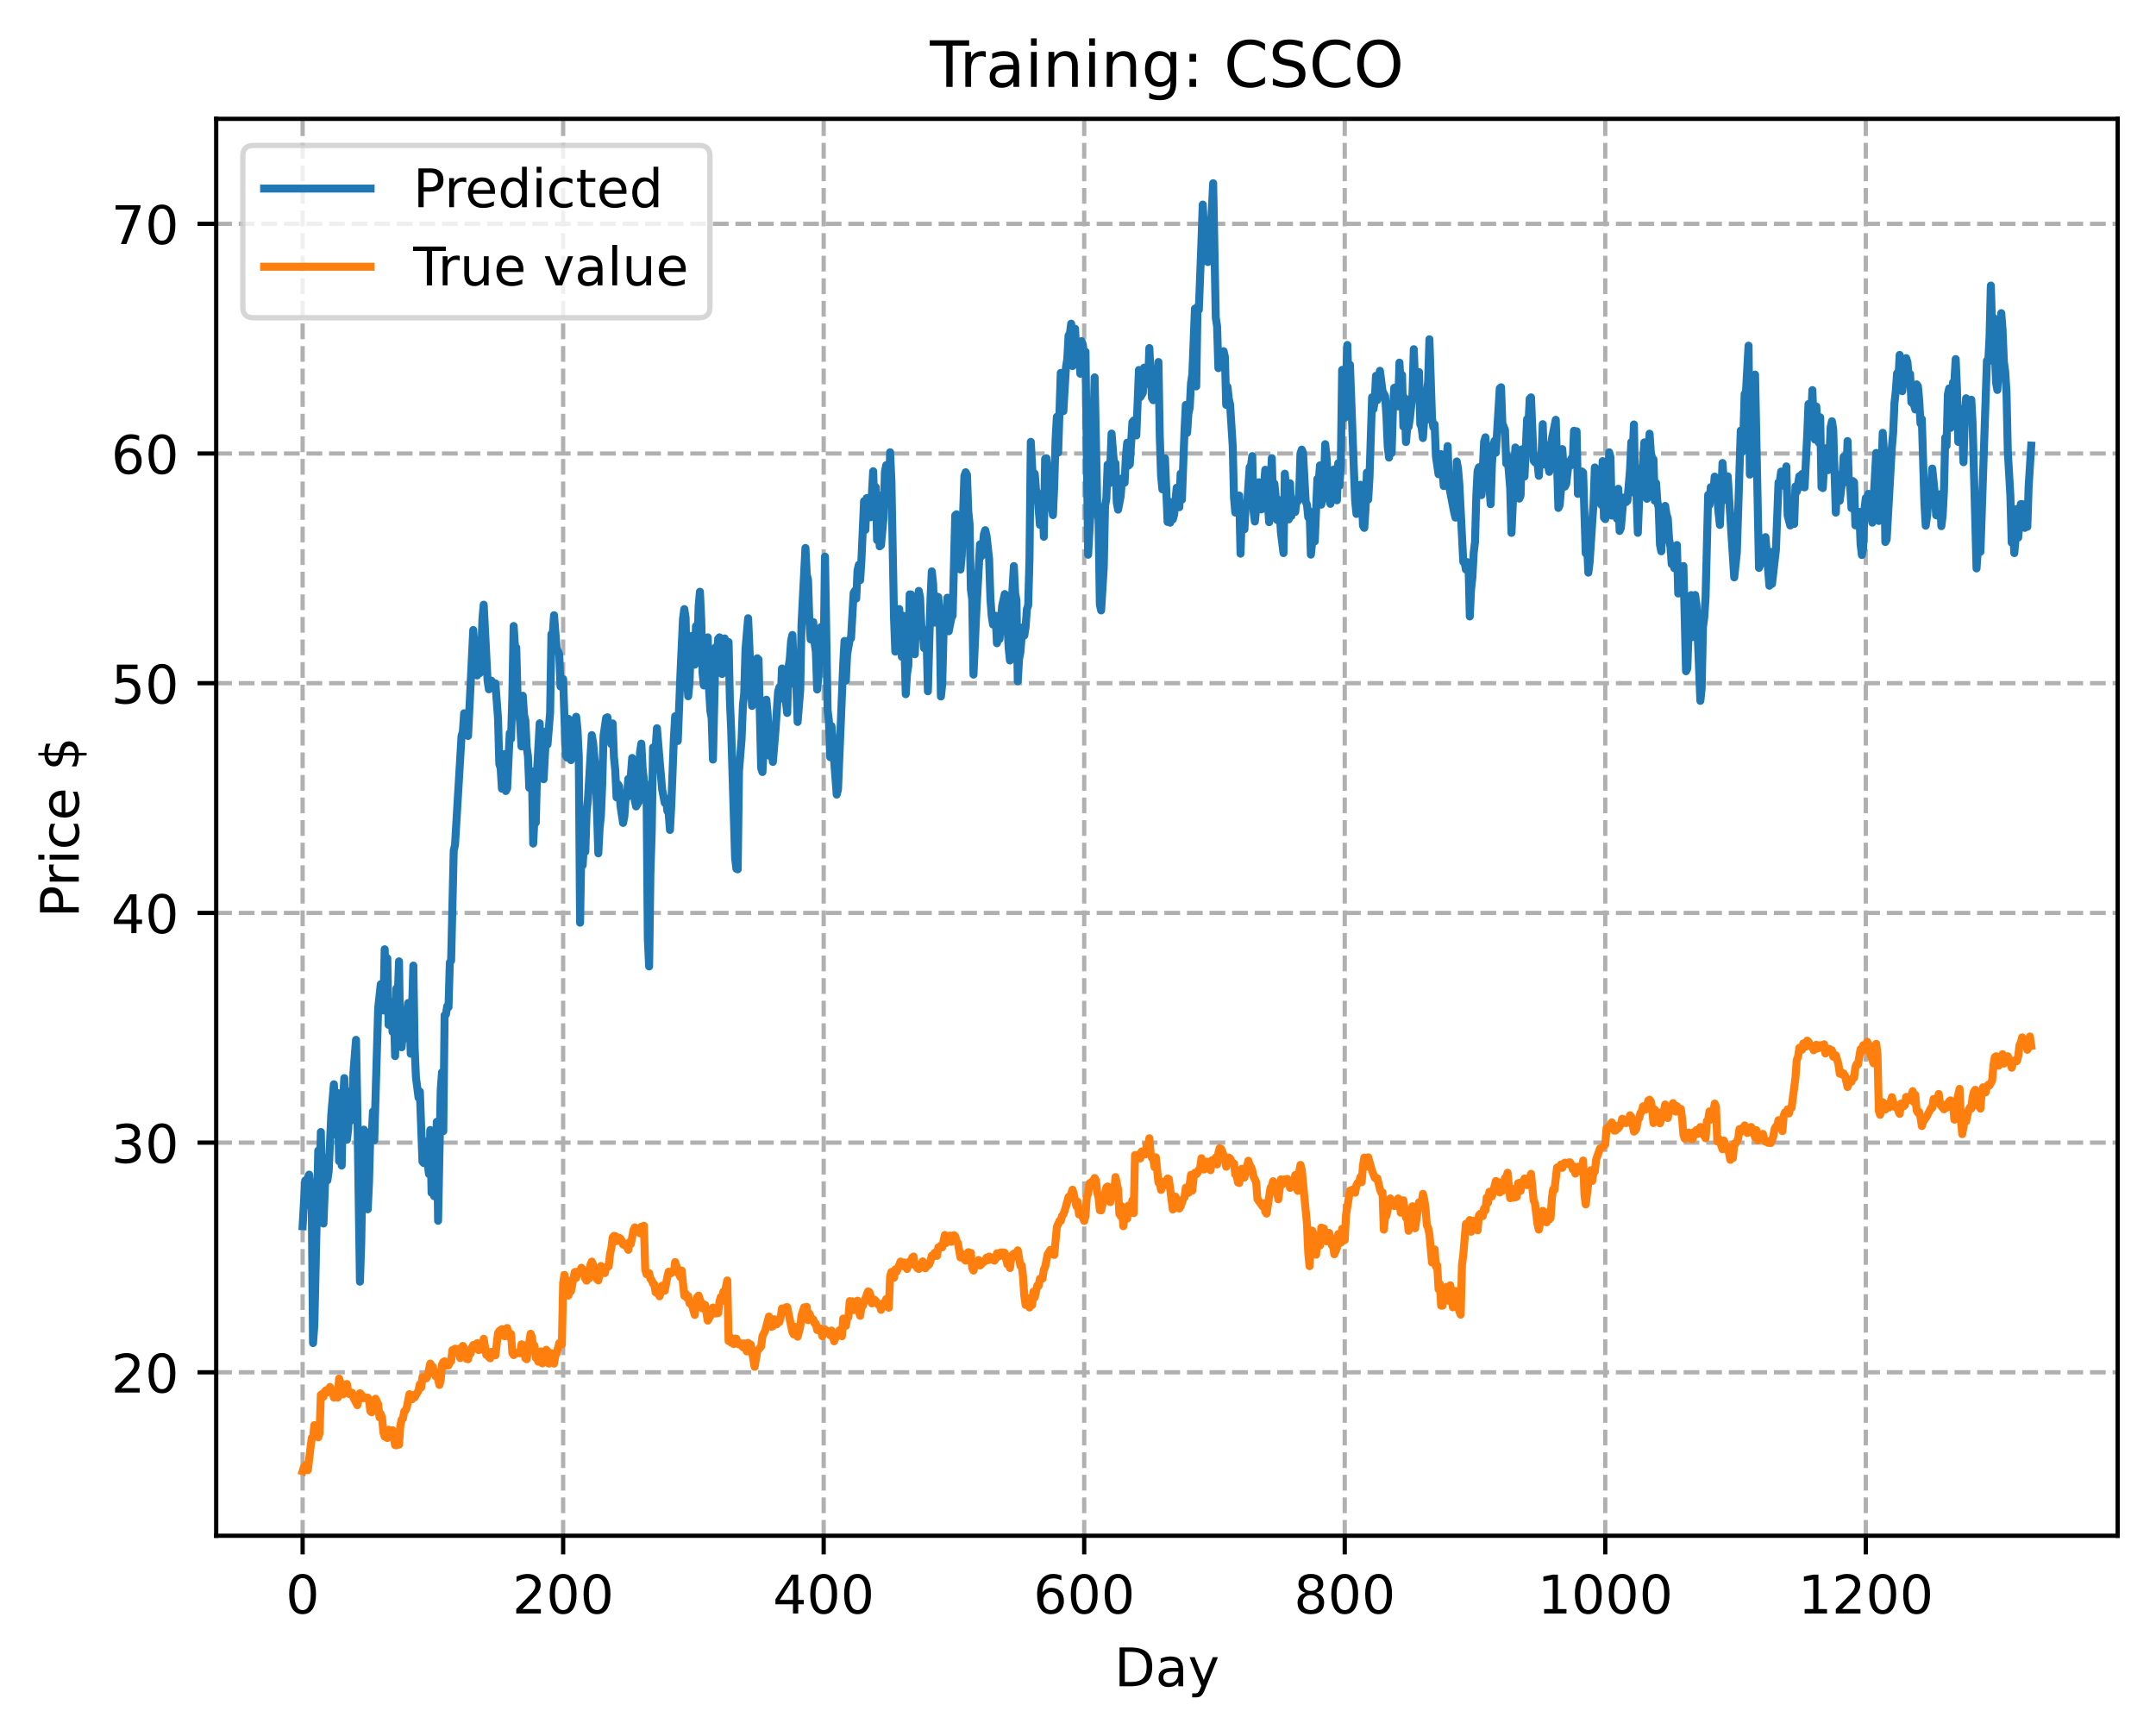 <?xml version="1.0" encoding="utf-8" standalone="no"?>
<!DOCTYPE svg PUBLIC "-//W3C//DTD SVG 1.1//EN"
  "http://www.w3.org/Graphics/SVG/1.1/DTD/svg11.dtd">
<!-- Created with matplotlib (https://matplotlib.org/) -->
<svg height="325.986pt" version="1.1" viewBox="0 0 404.923 325.986" width="404.923pt" xmlns="http://www.w3.org/2000/svg" xmlns:xlink="http://www.w3.org/1999/xlink">
 <defs>
  <style type="text/css">
*{stroke-linecap:butt;stroke-linejoin:round;}
  </style>
 </defs>
 <g id="figure_1">
  <g id="patch_1">
   <path d="M 0 325.986 
L 404.923 325.986 
L 404.923 0 
L 0 0 
z
" style="fill:#ffffff;"/>
  </g>
  <g id="axes_1">
   <g id="patch_2">
    <path d="M 40.603 288.43 
L 397.723 288.43 
L 397.723 22.318 
L 40.603 22.318 
z
" style="fill:#ffffff;"/>
   </g>
   <g id="matplotlib.axis_1">
    <g id="xtick_1">
     <g id="line2d_1">
      <path clip-path="url(#pb6b9bbba56)" d="M 56.836 288.43 
L 56.836 22.318 
" style="fill:none;stroke:#b0b0b0;stroke-dasharray:2.96,1.28;stroke-dashoffset:0;stroke-width:0.8;"/>
     </g>
     <g id="line2d_2">
      <defs>
       <path d="M 0 0 
L 0 3.5 
" id="m88eaa0abea" style="stroke:#000000;stroke-width:0.8;"/>
      </defs>
      <g>
       <use style="stroke:#000000;stroke-width:0.8;" x="56.836" xlink:href="#m88eaa0abea" y="288.43"/>
      </g>
     </g>
     <g id="text_1">
      <!-- 0 -->
      <defs>
       <path d="M 31.781 66.406 
Q 24.172 66.406 20.328 58.906 
Q 16.5 51.422 16.5 36.375 
Q 16.5 21.391 20.328 13.891 
Q 24.172 6.391 31.781 6.391 
Q 39.453 6.391 43.281 13.891 
Q 47.125 21.391 47.125 36.375 
Q 47.125 51.422 43.281 58.906 
Q 39.453 66.406 31.781 66.406 
z
M 31.781 74.219 
Q 44.047 74.219 50.516 64.516 
Q 56.984 54.828 56.984 36.375 
Q 56.984 17.969 50.516 8.266 
Q 44.047 -1.422 31.781 -1.422 
Q 19.531 -1.422 13.062 8.266 
Q 6.594 17.969 6.594 36.375 
Q 6.594 54.828 13.062 64.516 
Q 19.531 74.219 31.781 74.219 
z
" id="DejaVuSans-48"/>
      </defs>
      <g transform="translate(53.655 303.029)scale(0.1 -0.1)">
       <use xlink:href="#DejaVuSans-48"/>
      </g>
     </g>
    </g>
    <g id="xtick_2">
     <g id="line2d_3">
      <path clip-path="url(#pb6b9bbba56)" d="M 105.766 288.43 
L 105.766 22.318 
" style="fill:none;stroke:#b0b0b0;stroke-dasharray:2.96,1.28;stroke-dashoffset:0;stroke-width:0.8;"/>
     </g>
     <g id="line2d_4">
      <g>
       <use style="stroke:#000000;stroke-width:0.8;" x="105.766" xlink:href="#m88eaa0abea" y="288.43"/>
      </g>
     </g>
     <g id="text_2">
      <!-- 200 -->
      <defs>
       <path d="M 19.188 8.297 
L 53.609 8.297 
L 53.609 0 
L 7.328 0 
L 7.328 8.297 
Q 12.938 14.109 22.625 23.891 
Q 32.328 33.688 34.812 36.531 
Q 39.547 41.844 41.422 45.531 
Q 43.312 49.219 43.312 52.781 
Q 43.312 58.594 39.234 62.25 
Q 35.156 65.922 28.609 65.922 
Q 23.969 65.922 18.812 64.312 
Q 13.672 62.703 7.812 59.422 
L 7.812 69.391 
Q 13.766 71.781 18.938 73 
Q 24.125 74.219 28.422 74.219 
Q 39.75 74.219 46.484 68.547 
Q 53.219 62.891 53.219 53.422 
Q 53.219 48.922 51.531 44.891 
Q 49.859 40.875 45.406 35.406 
Q 44.188 33.984 37.641 27.219 
Q 31.109 20.453 19.188 8.297 
z
" id="DejaVuSans-50"/>
      </defs>
      <g transform="translate(96.223 303.029)scale(0.1 -0.1)">
       <use xlink:href="#DejaVuSans-50"/>
       <use x="63.623" xlink:href="#DejaVuSans-48"/>
       <use x="127.246" xlink:href="#DejaVuSans-48"/>
      </g>
     </g>
    </g>
    <g id="xtick_3">
     <g id="line2d_5">
      <path clip-path="url(#pb6b9bbba56)" d="M 154.697 288.43 
L 154.697 22.318 
" style="fill:none;stroke:#b0b0b0;stroke-dasharray:2.96,1.28;stroke-dashoffset:0;stroke-width:0.8;"/>
     </g>
     <g id="line2d_6">
      <g>
       <use style="stroke:#000000;stroke-width:0.8;" x="154.697" xlink:href="#m88eaa0abea" y="288.43"/>
      </g>
     </g>
     <g id="text_3">
      <!-- 400 -->
      <defs>
       <path d="M 37.797 64.312 
L 12.891 25.391 
L 37.797 25.391 
z
M 35.203 72.906 
L 47.609 72.906 
L 47.609 25.391 
L 58.016 25.391 
L 58.016 17.188 
L 47.609 17.188 
L 47.609 0 
L 37.797 0 
L 37.797 17.188 
L 4.891 17.188 
L 4.891 26.703 
z
" id="DejaVuSans-52"/>
      </defs>
      <g transform="translate(145.153 303.029)scale(0.1 -0.1)">
       <use xlink:href="#DejaVuSans-52"/>
       <use x="63.623" xlink:href="#DejaVuSans-48"/>
       <use x="127.246" xlink:href="#DejaVuSans-48"/>
      </g>
     </g>
    </g>
    <g id="xtick_4">
     <g id="line2d_7">
      <path clip-path="url(#pb6b9bbba56)" d="M 203.628 288.43 
L 203.628 22.318 
" style="fill:none;stroke:#b0b0b0;stroke-dasharray:2.96,1.28;stroke-dashoffset:0;stroke-width:0.8;"/>
     </g>
     <g id="line2d_8">
      <g>
       <use style="stroke:#000000;stroke-width:0.8;" x="203.628" xlink:href="#m88eaa0abea" y="288.43"/>
      </g>
     </g>
     <g id="text_4">
      <!-- 600 -->
      <defs>
       <path d="M 33.016 40.375 
Q 26.375 40.375 22.484 35.828 
Q 18.609 31.297 18.609 23.391 
Q 18.609 15.531 22.484 10.953 
Q 26.375 6.391 33.016 6.391 
Q 39.656 6.391 43.531 10.953 
Q 47.406 15.531 47.406 23.391 
Q 47.406 31.297 43.531 35.828 
Q 39.656 40.375 33.016 40.375 
z
M 52.594 71.297 
L 52.594 62.312 
Q 48.875 64.062 45.094 64.984 
Q 41.312 65.922 37.594 65.922 
Q 27.828 65.922 22.672 59.328 
Q 17.531 52.734 16.797 39.406 
Q 19.672 43.656 24.016 45.922 
Q 28.375 48.188 33.594 48.188 
Q 44.578 48.188 50.953 41.516 
Q 57.328 34.859 57.328 23.391 
Q 57.328 12.156 50.688 5.359 
Q 44.047 -1.422 33.016 -1.422 
Q 20.359 -1.422 13.672 8.266 
Q 6.984 17.969 6.984 36.375 
Q 6.984 53.656 15.188 63.938 
Q 23.391 74.219 37.203 74.219 
Q 40.922 74.219 44.703 73.484 
Q 48.484 72.75 52.594 71.297 
z
" id="DejaVuSans-54"/>
      </defs>
      <g transform="translate(194.084 303.029)scale(0.1 -0.1)">
       <use xlink:href="#DejaVuSans-54"/>
       <use x="63.623" xlink:href="#DejaVuSans-48"/>
       <use x="127.246" xlink:href="#DejaVuSans-48"/>
      </g>
     </g>
    </g>
    <g id="xtick_5">
     <g id="line2d_9">
      <path clip-path="url(#pb6b9bbba56)" d="M 252.558 288.43 
L 252.558 22.318 
" style="fill:none;stroke:#b0b0b0;stroke-dasharray:2.96,1.28;stroke-dashoffset:0;stroke-width:0.8;"/>
     </g>
     <g id="line2d_10">
      <g>
       <use style="stroke:#000000;stroke-width:0.8;" x="252.558" xlink:href="#m88eaa0abea" y="288.43"/>
      </g>
     </g>
     <g id="text_5">
      <!-- 800 -->
      <defs>
       <path d="M 31.781 34.625 
Q 24.75 34.625 20.719 30.859 
Q 16.703 27.094 16.703 20.516 
Q 16.703 13.922 20.719 10.156 
Q 24.75 6.391 31.781 6.391 
Q 38.812 6.391 42.859 10.172 
Q 46.922 13.969 46.922 20.516 
Q 46.922 27.094 42.891 30.859 
Q 38.875 34.625 31.781 34.625 
z
M 21.922 38.812 
Q 15.578 40.375 12.031 44.719 
Q 8.5 49.078 8.5 55.328 
Q 8.5 64.062 14.719 69.141 
Q 20.953 74.219 31.781 74.219 
Q 42.672 74.219 48.875 69.141 
Q 55.078 64.062 55.078 55.328 
Q 55.078 49.078 51.531 44.719 
Q 48 40.375 41.703 38.812 
Q 48.828 37.156 52.797 32.312 
Q 56.781 27.484 56.781 20.516 
Q 56.781 9.906 50.312 4.234 
Q 43.844 -1.422 31.781 -1.422 
Q 19.734 -1.422 13.25 4.234 
Q 6.781 9.906 6.781 20.516 
Q 6.781 27.484 10.781 32.312 
Q 14.797 37.156 21.922 38.812 
z
M 18.312 54.391 
Q 18.312 48.734 21.844 45.562 
Q 25.391 42.391 31.781 42.391 
Q 38.141 42.391 41.719 45.562 
Q 45.312 48.734 45.312 54.391 
Q 45.312 60.062 41.719 63.234 
Q 38.141 66.406 31.781 66.406 
Q 25.391 66.406 21.844 63.234 
Q 18.312 60.062 18.312 54.391 
z
" id="DejaVuSans-56"/>
      </defs>
      <g transform="translate(243.015 303.029)scale(0.1 -0.1)">
       <use xlink:href="#DejaVuSans-56"/>
       <use x="63.623" xlink:href="#DejaVuSans-48"/>
       <use x="127.246" xlink:href="#DejaVuSans-48"/>
      </g>
     </g>
    </g>
    <g id="xtick_6">
     <g id="line2d_11">
      <path clip-path="url(#pb6b9bbba56)" d="M 301.489 288.43 
L 301.489 22.318 
" style="fill:none;stroke:#b0b0b0;stroke-dasharray:2.96,1.28;stroke-dashoffset:0;stroke-width:0.8;"/>
     </g>
     <g id="line2d_12">
      <g>
       <use style="stroke:#000000;stroke-width:0.8;" x="301.489" xlink:href="#m88eaa0abea" y="288.43"/>
      </g>
     </g>
     <g id="text_6">
      <!-- 1000 -->
      <defs>
       <path d="M 12.406 8.297 
L 28.516 8.297 
L 28.516 63.922 
L 10.984 60.406 
L 10.984 69.391 
L 28.422 72.906 
L 38.281 72.906 
L 38.281 8.297 
L 54.391 8.297 
L 54.391 0 
L 12.406 0 
z
" id="DejaVuSans-49"/>
      </defs>
      <g transform="translate(288.764 303.029)scale(0.1 -0.1)">
       <use xlink:href="#DejaVuSans-49"/>
       <use x="63.623" xlink:href="#DejaVuSans-48"/>
       <use x="127.246" xlink:href="#DejaVuSans-48"/>
       <use x="190.869" xlink:href="#DejaVuSans-48"/>
      </g>
     </g>
    </g>
    <g id="xtick_7">
     <g id="line2d_13">
      <path clip-path="url(#pb6b9bbba56)" d="M 350.419 288.43 
L 350.419 22.318 
" style="fill:none;stroke:#b0b0b0;stroke-dasharray:2.96,1.28;stroke-dashoffset:0;stroke-width:0.8;"/>
     </g>
     <g id="line2d_14">
      <g>
       <use style="stroke:#000000;stroke-width:0.8;" x="350.419" xlink:href="#m88eaa0abea" y="288.43"/>
      </g>
     </g>
     <g id="text_7">
      <!-- 1200 -->
      <g transform="translate(337.694 303.029)scale(0.1 -0.1)">
       <use xlink:href="#DejaVuSans-49"/>
       <use x="63.623" xlink:href="#DejaVuSans-50"/>
       <use x="127.246" xlink:href="#DejaVuSans-48"/>
       <use x="190.869" xlink:href="#DejaVuSans-48"/>
      </g>
     </g>
    </g>
    <g id="text_8">
     <!-- Day -->
     <defs>
      <path d="M 19.672 64.797 
L 19.672 8.109 
L 31.594 8.109 
Q 46.688 8.109 53.688 14.938 
Q 60.688 21.781 60.688 36.531 
Q 60.688 51.172 53.688 57.984 
Q 46.688 64.797 31.594 64.797 
z
M 9.812 72.906 
L 30.078 72.906 
Q 51.266 72.906 61.172 64.094 
Q 71.094 55.281 71.094 36.531 
Q 71.094 17.672 61.125 8.828 
Q 51.172 0 30.078 0 
L 9.812 0 
z
" id="DejaVuSans-68"/>
      <path d="M 34.281 27.484 
Q 23.391 27.484 19.188 25 
Q 14.984 22.516 14.984 16.5 
Q 14.984 11.719 18.141 8.906 
Q 21.297 6.109 26.703 6.109 
Q 34.188 6.109 38.703 11.406 
Q 43.219 16.703 43.219 25.484 
L 43.219 27.484 
z
M 52.203 31.203 
L 52.203 0 
L 43.219 0 
L 43.219 8.297 
Q 40.141 3.328 35.547 0.953 
Q 30.953 -1.422 24.312 -1.422 
Q 15.922 -1.422 10.953 3.297 
Q 6 8.016 6 15.922 
Q 6 25.141 12.172 29.828 
Q 18.359 34.516 30.609 34.516 
L 43.219 34.516 
L 43.219 35.406 
Q 43.219 41.609 39.141 45 
Q 35.062 48.391 27.688 48.391 
Q 23 48.391 18.547 47.266 
Q 14.109 46.141 10.016 43.891 
L 10.016 52.203 
Q 14.938 54.109 19.578 55.047 
Q 24.219 56 28.609 56 
Q 40.484 56 46.344 49.844 
Q 52.203 43.703 52.203 31.203 
z
" id="DejaVuSans-97"/>
      <path d="M 32.172 -5.078 
Q 28.375 -14.844 24.75 -17.812 
Q 21.141 -20.797 15.094 -20.797 
L 7.906 -20.797 
L 7.906 -13.281 
L 13.188 -13.281 
Q 16.891 -13.281 18.938 -11.516 
Q 21 -9.766 23.484 -3.219 
L 25.094 0.875 
L 2.984 54.688 
L 12.5 54.688 
L 29.594 11.922 
L 46.688 54.688 
L 56.203 54.688 
z
" id="DejaVuSans-121"/>
     </defs>
     <g transform="translate(209.29 316.707)scale(0.1 -0.1)">
      <use xlink:href="#DejaVuSans-68"/>
      <use x="77.002" xlink:href="#DejaVuSans-97"/>
      <use x="138.281" xlink:href="#DejaVuSans-121"/>
     </g>
    </g>
   </g>
   <g id="matplotlib.axis_2">
    <g id="ytick_1">
     <g id="line2d_15">
      <path clip-path="url(#pb6b9bbba56)" d="M 40.603 257.74 
L 397.723 257.74 
" style="fill:none;stroke:#b0b0b0;stroke-dasharray:2.96,1.28;stroke-dashoffset:0;stroke-width:0.8;"/>
     </g>
     <g id="line2d_16">
      <defs>
       <path d="M 0 0 
L -3.5 0 
" id="m630ac3df7d" style="stroke:#000000;stroke-width:0.8;"/>
      </defs>
      <g>
       <use style="stroke:#000000;stroke-width:0.8;" x="40.603" xlink:href="#m630ac3df7d" y="257.74"/>
      </g>
     </g>
     <g id="text_9">
      <!-- 20 -->
      <g transform="translate(20.878 261.539)scale(0.1 -0.1)">
       <use xlink:href="#DejaVuSans-50"/>
       <use x="63.623" xlink:href="#DejaVuSans-48"/>
      </g>
     </g>
    </g>
    <g id="ytick_2">
     <g id="line2d_17">
      <path clip-path="url(#pb6b9bbba56)" d="M 40.603 214.599 
L 397.723 214.599 
" style="fill:none;stroke:#b0b0b0;stroke-dasharray:2.96,1.28;stroke-dashoffset:0;stroke-width:0.8;"/>
     </g>
     <g id="line2d_18">
      <g>
       <use style="stroke:#000000;stroke-width:0.8;" x="40.603" xlink:href="#m630ac3df7d" y="214.599"/>
      </g>
     </g>
     <g id="text_10">
      <!-- 30 -->
      <defs>
       <path d="M 40.578 39.312 
Q 47.656 37.797 51.625 33 
Q 55.609 28.219 55.609 21.188 
Q 55.609 10.406 48.188 4.484 
Q 40.766 -1.422 27.094 -1.422 
Q 22.516 -1.422 17.656 -0.516 
Q 12.797 0.391 7.625 2.203 
L 7.625 11.719 
Q 11.719 9.328 16.594 8.109 
Q 21.484 6.891 26.812 6.891 
Q 36.078 6.891 40.938 10.547 
Q 45.797 14.203 45.797 21.188 
Q 45.797 27.641 41.281 31.266 
Q 36.766 34.906 28.719 34.906 
L 20.219 34.906 
L 20.219 43.016 
L 29.109 43.016 
Q 36.375 43.016 40.234 45.922 
Q 44.094 48.828 44.094 54.297 
Q 44.094 59.906 40.109 62.906 
Q 36.141 65.922 28.719 65.922 
Q 24.656 65.922 20.016 65.031 
Q 15.375 64.156 9.812 62.312 
L 9.812 71.094 
Q 15.438 72.656 20.344 73.438 
Q 25.25 74.219 29.594 74.219 
Q 40.828 74.219 47.359 69.109 
Q 53.906 64.016 53.906 55.328 
Q 53.906 49.266 50.438 45.094 
Q 46.969 40.922 40.578 39.312 
z
" id="DejaVuSans-51"/>
      </defs>
      <g transform="translate(20.878 218.398)scale(0.1 -0.1)">
       <use xlink:href="#DejaVuSans-51"/>
       <use x="63.623" xlink:href="#DejaVuSans-48"/>
      </g>
     </g>
    </g>
    <g id="ytick_3">
     <g id="line2d_19">
      <path clip-path="url(#pb6b9bbba56)" d="M 40.603 171.458 
L 397.723 171.458 
" style="fill:none;stroke:#b0b0b0;stroke-dasharray:2.96,1.28;stroke-dashoffset:0;stroke-width:0.8;"/>
     </g>
     <g id="line2d_20">
      <g>
       <use style="stroke:#000000;stroke-width:0.8;" x="40.603" xlink:href="#m630ac3df7d" y="171.458"/>
      </g>
     </g>
     <g id="text_11">
      <!-- 40 -->
      <g transform="translate(20.878 175.257)scale(0.1 -0.1)">
       <use xlink:href="#DejaVuSans-52"/>
       <use x="63.623" xlink:href="#DejaVuSans-48"/>
      </g>
     </g>
    </g>
    <g id="ytick_4">
     <g id="line2d_21">
      <path clip-path="url(#pb6b9bbba56)" d="M 40.603 128.317 
L 397.723 128.317 
" style="fill:none;stroke:#b0b0b0;stroke-dasharray:2.96,1.28;stroke-dashoffset:0;stroke-width:0.8;"/>
     </g>
     <g id="line2d_22">
      <g>
       <use style="stroke:#000000;stroke-width:0.8;" x="40.603" xlink:href="#m630ac3df7d" y="128.317"/>
      </g>
     </g>
     <g id="text_12">
      <!-- 50 -->
      <defs>
       <path d="M 10.797 72.906 
L 49.516 72.906 
L 49.516 64.594 
L 19.828 64.594 
L 19.828 46.734 
Q 21.969 47.469 24.109 47.828 
Q 26.266 48.188 28.422 48.188 
Q 40.625 48.188 47.75 41.5 
Q 54.891 34.812 54.891 23.391 
Q 54.891 11.625 47.562 5.094 
Q 40.234 -1.422 26.906 -1.422 
Q 22.312 -1.422 17.547 -0.641 
Q 12.797 0.141 7.719 1.703 
L 7.719 11.625 
Q 12.109 9.234 16.797 8.062 
Q 21.484 6.891 26.703 6.891 
Q 35.156 6.891 40.078 11.328 
Q 45.016 15.766 45.016 23.391 
Q 45.016 31 40.078 35.438 
Q 35.156 39.891 26.703 39.891 
Q 22.75 39.891 18.812 39.016 
Q 14.891 38.141 10.797 36.281 
z
" id="DejaVuSans-53"/>
      </defs>
      <g transform="translate(20.878 132.116)scale(0.1 -0.1)">
       <use xlink:href="#DejaVuSans-53"/>
       <use x="63.623" xlink:href="#DejaVuSans-48"/>
      </g>
     </g>
    </g>
    <g id="ytick_5">
     <g id="line2d_23">
      <path clip-path="url(#pb6b9bbba56)" d="M 40.603 85.176 
L 397.723 85.176 
" style="fill:none;stroke:#b0b0b0;stroke-dasharray:2.96,1.28;stroke-dashoffset:0;stroke-width:0.8;"/>
     </g>
     <g id="line2d_24">
      <g>
       <use style="stroke:#000000;stroke-width:0.8;" x="40.603" xlink:href="#m630ac3df7d" y="85.176"/>
      </g>
     </g>
     <g id="text_13">
      <!-- 60 -->
      <g transform="translate(20.878 88.975)scale(0.1 -0.1)">
       <use xlink:href="#DejaVuSans-54"/>
       <use x="63.623" xlink:href="#DejaVuSans-48"/>
      </g>
     </g>
    </g>
    <g id="ytick_6">
     <g id="line2d_25">
      <path clip-path="url(#pb6b9bbba56)" d="M 40.603 42.034 
L 397.723 42.034 
" style="fill:none;stroke:#b0b0b0;stroke-dasharray:2.96,1.28;stroke-dashoffset:0;stroke-width:0.8;"/>
     </g>
     <g id="line2d_26">
      <g>
       <use style="stroke:#000000;stroke-width:0.8;" x="40.603" xlink:href="#m630ac3df7d" y="42.034"/>
      </g>
     </g>
     <g id="text_14">
      <!-- 70 -->
      <defs>
       <path d="M 8.203 72.906 
L 55.078 72.906 
L 55.078 68.703 
L 28.609 0 
L 18.312 0 
L 43.219 64.594 
L 8.203 64.594 
z
" id="DejaVuSans-55"/>
      </defs>
      <g transform="translate(20.878 45.834)scale(0.1 -0.1)">
       <use xlink:href="#DejaVuSans-55"/>
       <use x="63.623" xlink:href="#DejaVuSans-48"/>
      </g>
     </g>
    </g>
    <g id="text_15">
     <!-- Price $ -->
     <defs>
      <path d="M 19.672 64.797 
L 19.672 37.406 
L 32.078 37.406 
Q 38.969 37.406 42.719 40.969 
Q 46.484 44.531 46.484 51.125 
Q 46.484 57.672 42.719 61.234 
Q 38.969 64.797 32.078 64.797 
z
M 9.812 72.906 
L 32.078 72.906 
Q 44.344 72.906 50.609 67.359 
Q 56.891 61.812 56.891 51.125 
Q 56.891 40.328 50.609 34.812 
Q 44.344 29.297 32.078 29.297 
L 19.672 29.297 
L 19.672 0 
L 9.812 0 
z
" id="DejaVuSans-80"/>
      <path d="M 41.109 46.297 
Q 39.594 47.172 37.812 47.578 
Q 36.031 48 33.891 48 
Q 26.266 48 22.188 43.047 
Q 18.109 38.094 18.109 28.812 
L 18.109 0 
L 9.078 0 
L 9.078 54.688 
L 18.109 54.688 
L 18.109 46.188 
Q 20.953 51.172 25.484 53.578 
Q 30.031 56 36.531 56 
Q 37.453 56 38.578 55.875 
Q 39.703 55.766 41.062 55.516 
z
" id="DejaVuSans-114"/>
      <path d="M 9.422 54.688 
L 18.406 54.688 
L 18.406 0 
L 9.422 0 
z
M 9.422 75.984 
L 18.406 75.984 
L 18.406 64.594 
L 9.422 64.594 
z
" id="DejaVuSans-105"/>
      <path d="M 48.781 52.594 
L 48.781 44.188 
Q 44.969 46.297 41.141 47.344 
Q 37.312 48.391 33.406 48.391 
Q 24.656 48.391 19.812 42.844 
Q 14.984 37.312 14.984 27.297 
Q 14.984 17.281 19.812 11.734 
Q 24.656 6.203 33.406 6.203 
Q 37.312 6.203 41.141 7.25 
Q 44.969 8.297 48.781 10.406 
L 48.781 2.094 
Q 45.016 0.344 40.984 -0.531 
Q 36.969 -1.422 32.422 -1.422 
Q 20.062 -1.422 12.781 6.344 
Q 5.516 14.109 5.516 27.297 
Q 5.516 40.672 12.859 48.328 
Q 20.219 56 33.016 56 
Q 37.156 56 41.109 55.141 
Q 45.062 54.297 48.781 52.594 
z
" id="DejaVuSans-99"/>
      <path d="M 56.203 29.594 
L 56.203 25.203 
L 14.891 25.203 
Q 15.484 15.922 20.484 11.062 
Q 25.484 6.203 34.422 6.203 
Q 39.594 6.203 44.453 7.469 
Q 49.312 8.734 54.109 11.281 
L 54.109 2.781 
Q 49.266 0.734 44.188 -0.344 
Q 39.109 -1.422 33.891 -1.422 
Q 20.797 -1.422 13.156 6.188 
Q 5.516 13.812 5.516 26.812 
Q 5.516 40.234 12.766 48.109 
Q 20.016 56 32.328 56 
Q 43.359 56 49.781 48.891 
Q 56.203 41.797 56.203 29.594 
z
M 47.219 32.234 
Q 47.125 39.594 43.094 43.984 
Q 39.062 48.391 32.422 48.391 
Q 24.906 48.391 20.391 44.141 
Q 15.875 39.891 15.188 32.172 
z
" id="DejaVuSans-101"/>
      <path id="DejaVuSans-32"/>
      <path d="M 33.797 -14.703 
L 28.906 -14.703 
L 28.859 0 
Q 23.734 0.094 18.609 1.188 
Q 13.484 2.297 8.297 4.5 
L 8.297 13.281 
Q 13.281 10.156 18.375 8.562 
Q 23.484 6.984 28.906 6.938 
L 28.906 29.203 
Q 18.109 30.953 13.203 35.156 
Q 8.297 39.359 8.297 46.688 
Q 8.297 54.641 13.625 59.219 
Q 18.953 63.812 28.906 64.5 
L 28.906 75.984 
L 33.797 75.984 
L 33.797 64.656 
Q 38.328 64.453 42.578 63.688 
Q 46.828 62.938 50.875 61.625 
L 50.875 53.078 
Q 46.828 55.125 42.547 56.25 
Q 38.281 57.375 33.797 57.562 
L 33.797 36.719 
Q 44.875 35.016 50.094 30.609 
Q 55.328 26.219 55.328 18.609 
Q 55.328 10.359 49.781 5.594 
Q 44.234 0.828 33.797 0.094 
z
M 28.906 37.594 
L 28.906 57.625 
Q 23.25 56.984 20.266 54.391 
Q 17.281 51.812 17.281 47.516 
Q 17.281 43.312 20.031 40.969 
Q 22.797 38.625 28.906 37.594 
z
M 33.797 28.219 
L 33.797 7.078 
Q 39.984 7.906 43.141 10.594 
Q 46.297 13.281 46.297 17.672 
Q 46.297 21.969 43.281 24.5 
Q 40.281 27.047 33.797 28.219 
z
" id="DejaVuSans-36"/>
     </defs>
     <g transform="translate(14.798 172.342)rotate(-90)scale(0.1 -0.1)">
      <use xlink:href="#DejaVuSans-80"/>
      <use x="58.553" xlink:href="#DejaVuSans-114"/>
      <use x="99.666" xlink:href="#DejaVuSans-105"/>
      <use x="127.449" xlink:href="#DejaVuSans-99"/>
      <use x="182.43" xlink:href="#DejaVuSans-101"/>
      <use x="243.953" xlink:href="#DejaVuSans-32"/>
      <use x="275.74" xlink:href="#DejaVuSans-36"/>
     </g>
    </g>
   </g>
   <g id="line2d_27">
    <path clip-path="url(#pb6b9bbba56)" d="M 56.836 230.298 
L 57.325 221.712 
L 57.57 226.373 
L 57.814 221.158 
L 58.059 220.613 
L 58.548 225.771 
L 58.793 252.25 
L 59.038 248.914 
L 59.772 216.09 
L 60.016 222.805 
L 60.261 212.602 
L 60.506 225.084 
L 60.75 229.801 
L 61.24 217.477 
L 61.484 221.697 
L 61.729 219.991 
L 62.218 209.361 
L 62.708 203.641 
L 63.197 213.146 
L 63.441 205.284 
L 63.686 218.085 
L 63.931 212.487 
L 64.175 218.901 
L 64.42 207.283 
L 64.665 202.48 
L 64.909 212.608 
L 65.154 214.069 
L 65.399 212.019 
L 65.643 205.005 
L 65.888 210.488 
L 66.133 209.357 
L 66.377 201.417 
L 66.867 195.294 
L 67.111 208.21 
L 67.601 240.715 
L 67.845 233.551 
L 68.09 219.29 
L 68.335 212.162 
L 68.579 220.977 
L 68.824 220.841 
L 69.069 227.126 
L 69.313 221.922 
L 69.558 212.589 
L 69.802 213.457 
L 70.047 208.748 
L 70.292 214.164 
L 71.026 189.352 
L 71.515 184.84 
L 71.76 186.602 
L 72.004 189.782 
L 72.249 178.286 
L 72.494 185.688 
L 72.738 179.968 
L 72.983 192.481 
L 73.228 188.506 
L 73.472 188.181 
L 73.717 193.791 
L 73.962 189.367 
L 74.206 198.35 
L 74.451 185.641 
L 74.696 187.273 
L 74.94 180.553 
L 75.185 196.535 
L 75.429 196.698 
L 75.674 193.565 
L 75.919 195.08 
L 76.163 193.37 
L 76.653 188.379 
L 76.897 190.236 
L 77.142 197.907 
L 77.631 181.346 
L 77.876 196.8 
L 78.121 202.35 
L 78.61 206.157 
L 78.855 205.019 
L 79.344 218.17 
L 79.589 218.448 
L 79.833 214.426 
L 80.567 220.507 
L 80.812 212.231 
L 81.056 224.035 
L 81.301 217.959 
L 81.546 224.675 
L 81.79 220.303 
L 82.035 210.692 
L 82.28 229.277 
L 82.769 204.767 
L 83.014 201.39 
L 83.258 212.448 
L 83.503 190.675 
L 83.748 190.522 
L 83.992 188.977 
L 84.237 189.154 
L 84.482 180.766 
L 84.726 180.434 
L 85.216 159.753 
L 85.46 158.67 
L 86.684 138.231 
L 86.928 137.429 
L 87.173 133.955 
L 87.417 134.189 
L 87.662 135.485 
L 87.907 138.225 
L 88.885 118.318 
L 89.375 125.573 
L 89.619 126.861 
L 89.864 125.805 
L 90.109 126.421 
L 90.353 123.812 
L 90.598 116.353 
L 90.843 113.566 
L 91.577 127.902 
L 91.821 129.463 
L 92.066 128.225 
L 92.311 127.845 
L 92.555 129.254 
L 93.044 128.342 
L 93.534 134.883 
L 93.778 143.504 
L 94.023 144.209 
L 94.268 148.132 
L 94.512 142.862 
L 94.757 141.626 
L 95.002 148.561 
L 95.246 148.108 
L 95.736 137.688 
L 95.98 138.77 
L 96.225 130.644 
L 96.47 117.572 
L 96.714 121.373 
L 96.959 121.619 
L 97.204 130.835 
L 97.693 135.889 
L 97.938 140.179 
L 98.182 130.666 
L 98.427 134.251 
L 98.672 135.309 
L 98.916 140.3 
L 99.161 142.084 
L 99.405 147.963 
L 99.65 145.529 
L 99.895 144.869 
L 100.139 158.427 
L 100.384 153.513 
L 100.629 154.511 
L 100.873 144.781 
L 101.363 135.842 
L 101.607 145.15 
L 101.852 141.617 
L 102.097 146.351 
L 102.586 137.339 
L 102.831 139.82 
L 103.32 133.814 
L 103.565 119.091 
L 103.809 119.21 
L 104.054 115.545 
L 104.543 121.808 
L 105.032 122.868 
L 105.277 128.944 
L 105.522 127.513 
L 105.766 127.54 
L 106.256 141.897 
L 106.5 142.281 
L 106.745 135 
L 106.99 141.019 
L 107.234 142.767 
L 107.479 140.67 
L 107.724 141.359 
L 107.968 135.299 
L 108.213 134.613 
L 108.458 137.012 
L 108.702 141.981 
L 108.947 173.3 
L 109.192 159.192 
L 109.436 162.496 
L 109.681 158.361 
L 109.926 159.954 
L 110.17 152.554 
L 110.415 150.238 
L 110.904 142.062 
L 111.149 138.06 
L 111.393 139.528 
L 111.883 144.984 
L 112.372 160.272 
L 112.617 155.544 
L 112.861 153.151 
L 113.106 147.305 
L 113.351 138.203 
L 113.84 134.834 
L 114.085 134.705 
L 114.329 137.6 
L 114.574 137.122 
L 114.819 139.768 
L 115.063 135.868 
L 115.308 142.211 
L 115.553 144.656 
L 115.797 149.761 
L 116.042 147.276 
L 116.287 147.666 
L 116.531 151.355 
L 117.02 154.558 
L 117.265 153.333 
L 117.51 149.624 
L 117.754 149.781 
L 117.999 146.279 
L 118.244 148.709 
L 118.733 142.355 
L 119.222 150.371 
L 119.467 151.458 
L 119.956 150.64 
L 120.201 141.353 
L 120.446 139.66 
L 120.69 144.307 
L 120.935 146.533 
L 121.18 147.468 
L 121.424 147.509 
L 121.669 176.349 
L 121.914 181.514 
L 122.158 163.946 
L 122.403 156.108 
L 122.648 140.384 
L 122.892 141.428 
L 123.137 140.467 
L 123.381 136.768 
L 123.871 142.659 
L 124.36 148.283 
L 124.849 150.792 
L 125.094 150.04 
L 125.339 152.293 
L 125.583 152.711 
L 125.828 155.879 
L 126.073 151.298 
L 126.562 138.629 
L 126.807 134.515 
L 127.051 136.344 
L 127.296 139.172 
L 127.785 126.81 
L 128.275 116.233 
L 128.519 114.392 
L 128.764 116.018 
L 129.008 127.308 
L 129.253 130.767 
L 129.498 128.258 
L 129.742 121.228 
L 129.987 119.42 
L 130.232 124.147 
L 130.476 124.838 
L 130.721 117.576 
L 130.966 121.177 
L 131.21 113.882 
L 131.455 111.129 
L 131.7 116.294 
L 131.944 126.324 
L 132.189 128.739 
L 132.434 125.666 
L 132.678 126.6 
L 132.923 119.702 
L 133.168 129.43 
L 133.412 133.554 
L 133.657 134.843 
L 133.902 142.662 
L 134.391 121.577 
L 134.636 123.928 
L 134.88 119.981 
L 135.125 119.695 
L 135.369 125.531 
L 135.614 126.587 
L 136.103 119.904 
L 136.348 121.27 
L 136.593 121.396 
L 136.837 120.582 
L 137.082 131.546 
L 137.327 137.193 
L 138.061 161.159 
L 138.305 163.171 
L 138.55 163.271 
L 138.795 144.806 
L 139.284 138.697 
L 139.529 132.471 
L 139.773 130.222 
L 140.018 121.871 
L 140.507 116.112 
L 141.241 132.582 
L 141.73 126.759 
L 141.975 125.608 
L 142.22 123.627 
L 142.464 123.859 
L 142.954 144.225 
L 143.198 145.001 
L 143.443 140.123 
L 143.688 132.739 
L 143.932 131.413 
L 144.177 134.133 
L 144.422 140.774 
L 144.666 142.019 
L 144.911 140.456 
L 145.156 143.102 
L 145.645 137.196 
L 146.134 129.912 
L 146.379 129.064 
L 146.624 131.196 
L 146.868 125.553 
L 147.113 130.156 
L 147.357 129.66 
L 147.847 133.906 
L 148.091 125.403 
L 148.336 123.744 
L 148.581 120.325 
L 148.825 119.253 
L 149.07 125.449 
L 149.315 128.585 
L 149.559 128.784 
L 149.804 135.593 
L 150.293 129.546 
L 150.538 117.163 
L 151.272 102.913 
L 151.517 107.899 
L 151.761 108.939 
L 152.006 116.563 
L 152.251 120.089 
L 152.495 117.023 
L 152.74 116.834 
L 152.984 120.708 
L 153.229 122.458 
L 153.474 129.502 
L 153.718 126.87 
L 153.963 119.868 
L 154.208 117.754 
L 154.452 119.619 
L 154.697 123.131 
L 154.942 104.532 
L 155.431 133.36 
L 155.676 135.385 
L 155.92 142.207 
L 156.165 136.352 
L 157.144 149.233 
L 157.388 148.28 
L 157.878 136.549 
L 158.367 124.711 
L 158.612 120.37 
L 158.856 127.85 
L 159.101 122.885 
L 159.59 120.104 
L 159.835 119.888 
L 160.324 111.353 
L 160.569 110.947 
L 160.813 112.423 
L 161.058 107.138 
L 161.303 106.069 
L 161.547 108.972 
L 161.792 105.104 
L 162.281 94.122 
L 162.526 99.519 
L 162.771 93.553 
L 163.015 96.021 
L 163.26 94.126 
L 163.505 97.147 
L 163.994 88.502 
L 164.239 96.184 
L 164.483 91.501 
L 164.728 101.44 
L 164.972 93.028 
L 165.217 102.612 
L 165.462 102.396 
L 165.951 97.161 
L 166.196 88.6 
L 166.44 87.364 
L 166.685 93.411 
L 166.93 94.496 
L 167.174 84.946 
L 167.419 90.332 
L 167.908 116.071 
L 168.153 122.385 
L 168.398 119.003 
L 168.642 121.525 
L 168.887 114.379 
L 169.376 123.362 
L 169.621 115.657 
L 169.866 121.118 
L 170.11 130.385 
L 170.355 126.544 
L 170.6 124.995 
L 170.844 111.633 
L 171.089 111.642 
L 171.333 114.689 
L 171.578 113.845 
L 171.823 122.873 
L 172.067 114.637 
L 172.312 114.683 
L 172.557 110.979 
L 172.801 112.249 
L 173.046 117.587 
L 173.291 118.435 
L 173.535 121.715 
L 173.78 119.808 
L 174.025 119.794 
L 174.269 129.834 
L 174.759 112.469 
L 175.003 107.304 
L 175.248 109.542 
L 175.493 116.935 
L 175.982 112.038 
L 176.227 112.14 
L 176.471 115.17 
L 176.716 130.812 
L 176.96 128.535 
L 177.205 118.961 
L 177.45 115.501 
L 177.694 117.435 
L 177.939 112.258 
L 178.184 118.563 
L 178.673 116.099 
L 178.918 115.599 
L 179.407 96.782 
L 179.652 96.582 
L 179.896 98.556 
L 180.386 106.965 
L 180.63 104.335 
L 181.12 89.393 
L 181.364 88.697 
L 181.609 89.18 
L 181.854 96.004 
L 182.098 98.44 
L 182.343 110.72 
L 182.588 112.494 
L 182.832 126.703 
L 183.321 115.823 
L 183.811 106.759 
L 184.055 102.222 
L 184.3 104.481 
L 184.545 102.845 
L 184.789 100.355 
L 185.034 99.573 
L 185.279 100.577 
L 185.768 104.977 
L 186.013 112.445 
L 186.257 115.718 
L 186.502 117.304 
L 186.991 115.645 
L 187.236 120.811 
L 187.481 119.283 
L 187.725 120.028 
L 188.215 113.798 
L 188.704 111.57 
L 188.948 112.596 
L 189.438 121.706 
L 189.682 124.048 
L 189.927 114.6 
L 190.416 106.318 
L 190.661 111.402 
L 190.906 112.808 
L 191.15 127.953 
L 191.395 123.756 
L 191.64 122.517 
L 191.884 119.415 
L 192.129 117.805 
L 192.374 119.359 
L 192.618 117.777 
L 192.863 114.409 
L 193.108 113.707 
L 193.352 104.842 
L 193.597 82.984 
L 194.086 92.078 
L 194.331 88.958 
L 194.575 91.997 
L 194.82 92.627 
L 195.309 98.577 
L 195.799 93.287 
L 196.043 100.81 
L 196.288 86.176 
L 196.533 86.062 
L 196.777 88.86 
L 197.022 89.182 
L 197.267 93.298 
L 197.756 96.746 
L 198.001 91.142 
L 198.245 82.715 
L 198.49 78.28 
L 198.735 85.005 
L 199.224 70.031 
L 199.469 75.063 
L 199.713 77.217 
L 200.203 68.946 
L 200.447 67.451 
L 200.692 62.978 
L 200.936 62.699 
L 201.181 60.787 
L 201.426 68.748 
L 201.67 63.564 
L 201.915 61.737 
L 202.16 66.985 
L 202.404 65.232 
L 202.649 65.689 
L 202.894 70.192 
L 203.138 64.067 
L 203.383 64.791 
L 203.628 67.813 
L 203.872 66.056 
L 204.362 104.187 
L 205.096 91.088 
L 205.585 70.875 
L 206.074 94.69 
L 206.319 97.662 
L 206.563 113.536 
L 206.808 114.647 
L 207.297 106.627 
L 207.542 94.953 
L 207.787 93.661 
L 208.031 87.255 
L 208.276 90.829 
L 208.521 87.729 
L 208.765 81.425 
L 209.255 87.447 
L 209.499 87.018 
L 209.744 94.351 
L 209.989 95.722 
L 210.478 93.18 
L 210.723 89.863 
L 210.967 90.525 
L 211.212 90.655 
L 211.457 85.697 
L 211.701 83.144 
L 211.946 87.445 
L 212.191 87.199 
L 212.68 79.286 
L 212.924 78.969 
L 213.169 81.028 
L 213.414 81.783 
L 213.903 69.487 
L 214.148 74.604 
L 214.637 73.78 
L 214.882 69.049 
L 215.126 70.116 
L 215.371 69.901 
L 215.616 72.087 
L 215.86 65.364 
L 216.35 74.762 
L 216.594 75.167 
L 216.839 73.72 
L 217.084 70.866 
L 217.328 73.159 
L 217.573 67.987 
L 217.818 81.891 
L 218.062 89.306 
L 218.307 91.904 
L 218.796 86.084 
L 219.285 98.027 
L 219.53 94.185 
L 219.775 98.17 
L 220.019 96.898 
L 220.264 97.555 
L 220.509 96.668 
L 220.998 91.591 
L 221.243 92.412 
L 221.487 95.265 
L 221.732 88.953 
L 221.977 93.862 
L 222.466 80.898 
L 222.711 76.041 
L 222.955 81.31 
L 223.2 77.642 
L 223.445 76.573 
L 223.689 71.951 
L 223.934 70.344 
L 224.423 57.965 
L 224.668 72.566 
L 224.912 57.608 
L 225.157 58.197 
L 225.646 45.488 
L 225.891 38.419 
L 226.136 43.067 
L 226.38 45.188 
L 226.625 49.07 
L 226.87 49.214 
L 227.114 44.407 
L 227.359 44.037 
L 227.848 34.414 
L 228.338 59.68 
L 228.582 61.251 
L 228.827 69.144 
L 229.072 67.337 
L 229.316 68.958 
L 229.561 68.522 
L 229.806 65.957 
L 230.05 66.999 
L 230.295 76.05 
L 230.539 72.648 
L 230.784 74.924 
L 231.029 75.994 
L 231.518 83.71 
L 231.763 93.517 
L 232.007 96.27 
L 232.252 95.345 
L 232.497 95.297 
L 232.741 93.068 
L 232.986 103.99 
L 233.231 96.159 
L 233.475 96.812 
L 233.72 99.406 
L 233.965 94.518 
L 234.209 95.08 
L 234.699 87.737 
L 234.943 87.549 
L 235.188 85.651 
L 235.433 96.031 
L 235.677 97.946 
L 236.411 90.579 
L 236.656 92.133 
L 236.9 95.677 
L 237.145 92.666 
L 237.39 91.246 
L 237.634 88.228 
L 238.368 98.077 
L 238.858 86.045 
L 239.102 95.128 
L 239.347 90.823 
L 239.592 93.35 
L 239.836 97.653 
L 240.081 93.882 
L 240.326 95.923 
L 240.57 99.962 
L 241.06 103.878 
L 241.304 88.963 
L 241.549 91.991 
L 241.794 91.461 
L 242.038 97.549 
L 242.283 90.773 
L 242.527 96.93 
L 242.772 94.863 
L 243.017 96.066 
L 243.261 96.147 
L 243.506 93.913 
L 243.751 94.125 
L 243.995 92.769 
L 244.24 85.188 
L 244.485 84.444 
L 244.729 85.058 
L 245.219 94.22 
L 245.463 94.773 
L 245.708 97.16 
L 245.953 96.039 
L 246.197 104.169 
L 246.687 99.498 
L 246.931 101.684 
L 247.421 89.933 
L 247.665 90.423 
L 247.91 87.402 
L 248.155 94.78 
L 248.399 93.442 
L 248.644 90.922 
L 248.888 83.422 
L 249.133 85.819 
L 249.622 93.476 
L 249.867 94.633 
L 250.112 92.379 
L 250.356 88.524 
L 250.601 88.141 
L 251.09 93.968 
L 251.335 86.999 
L 251.58 91.234 
L 251.824 87.158 
L 252.069 69.469 
L 252.558 78.483 
L 253.048 64.79 
L 253.292 72.494 
L 253.537 68.5 
L 254.271 88.058 
L 254.515 94.103 
L 254.76 96.532 
L 255.005 95.05 
L 255.494 91.042 
L 255.739 92.557 
L 255.983 98.724 
L 256.228 99.149 
L 256.473 95.369 
L 256.717 88.744 
L 256.962 93.828 
L 257.207 89.675 
L 257.696 74.614 
L 257.941 76.858 
L 258.185 75.385 
L 258.43 70.573 
L 258.675 75.148 
L 259.164 69.64 
L 259.653 73.439 
L 260.143 74.415 
L 260.387 78.109 
L 260.632 83.846 
L 260.876 85.945 
L 261.121 84.381 
L 261.366 85.08 
L 261.61 76.891 
L 261.855 72.838 
L 262.1 72.759 
L 262.344 75.735 
L 262.589 76.327 
L 262.834 68.105 
L 263.078 72.497 
L 263.323 70.418 
L 263.568 80.116 
L 263.812 74.743 
L 264.057 83.023 
L 264.302 80.238 
L 264.546 80.172 
L 264.791 78.574 
L 265.28 74.077 
L 265.525 65.586 
L 265.77 71.891 
L 266.014 73.844 
L 266.259 70.98 
L 266.503 69.874 
L 266.748 79.689 
L 266.993 80.212 
L 267.237 82.275 
L 267.482 78.797 
L 267.727 78.975 
L 267.971 73.878 
L 268.216 71.673 
L 268.461 63.718 
L 268.95 78.515 
L 269.195 80.235 
L 269.439 79.713 
L 269.684 85.702 
L 270.173 89.066 
L 270.418 85.467 
L 270.663 85.301 
L 271.152 91.29 
L 271.397 89.821 
L 271.886 83.777 
L 272.131 91.163 
L 273.109 96.229 
L 273.354 97.212 
L 273.598 86.67 
L 273.843 88.09 
L 274.088 91.025 
L 274.822 105.519 
L 275.066 105.575 
L 275.311 106.965 
L 275.556 105.565 
L 275.8 105.773 
L 276.045 115.778 
L 276.29 110.624 
L 276.534 108.459 
L 276.779 103.817 
L 277.024 101.804 
L 277.268 93.088 
L 277.513 88.435 
L 277.758 87.755 
L 278.247 92.986 
L 278.736 82.947 
L 278.981 82.128 
L 279.225 85.164 
L 279.47 90.726 
L 279.715 91.263 
L 279.959 94.698 
L 280.204 87.097 
L 280.449 83.778 
L 280.693 82.794 
L 280.938 85.036 
L 281.672 72.95 
L 281.917 72.729 
L 282.161 79.543 
L 282.651 80.728 
L 282.895 87.069 
L 283.14 85.662 
L 283.629 91.685 
L 283.874 100.082 
L 284.608 84.039 
L 284.852 87.455 
L 285.097 87.716 
L 285.342 93.647 
L 285.586 93.077 
L 285.831 84.396 
L 286.32 89.506 
L 286.81 78.717 
L 287.054 79.731 
L 287.299 74.887 
L 287.544 74.628 
L 288.033 86.519 
L 288.278 86.832 
L 288.522 85.831 
L 288.767 87.059 
L 289.012 89.369 
L 289.256 85.595 
L 289.501 85.878 
L 289.746 79.663 
L 289.99 87.228 
L 290.235 86.539 
L 290.479 83.589 
L 290.724 87.298 
L 290.969 88.625 
L 291.213 87.488 
L 291.458 82.456 
L 292.192 78.843 
L 292.681 95.405 
L 292.926 94.888 
L 293.171 91.994 
L 293.415 84.348 
L 293.905 91.392 
L 294.149 90.904 
L 294.639 86.731 
L 294.883 87.513 
L 295.128 86.118 
L 295.373 86.662 
L 295.617 80.899 
L 295.862 84.353 
L 296.106 80.991 
L 296.351 92.759 
L 296.596 91.982 
L 296.84 92.691 
L 297.085 88.54 
L 297.33 88.765 
L 297.819 103.92 
L 298.064 102.135 
L 298.308 107.551 
L 298.553 105.598 
L 299.042 98.053 
L 299.287 94.598 
L 299.532 87.789 
L 300.021 92.512 
L 300.266 89.716 
L 300.51 93.918 
L 300.755 94.831 
L 301 86.601 
L 301.244 97.226 
L 301.489 97.499 
L 301.734 92.525 
L 301.978 91.566 
L 302.223 84.947 
L 302.467 85.843 
L 302.712 96.835 
L 302.957 95.402 
L 303.201 95.125 
L 303.446 95.254 
L 303.691 97.439 
L 303.935 91.798 
L 304.18 99.717 
L 304.425 99.149 
L 304.914 93.444 
L 305.159 94.293 
L 305.403 94.307 
L 305.648 94.066 
L 306.137 88.232 
L 306.382 83.033 
L 306.627 85.8 
L 306.871 79.715 
L 307.116 92.678 
L 307.361 93.136 
L 307.605 100.076 
L 308.094 88.032 
L 308.339 90.564 
L 308.828 83.082 
L 309.318 93.678 
L 309.807 81.452 
L 310.052 85.049 
L 310.296 86.055 
L 310.541 86.266 
L 310.786 94.044 
L 311.03 90.722 
L 311.275 94.259 
L 311.52 95.354 
L 311.764 102.32 
L 312.009 103.547 
L 312.254 98.135 
L 312.498 97.255 
L 312.743 95.016 
L 312.988 96.596 
L 313.232 97.366 
L 313.477 101.292 
L 313.722 102.633 
L 313.966 105.962 
L 314.211 103.575 
L 314.455 106.717 
L 314.7 103.436 
L 314.945 102.359 
L 315.189 111.467 
L 315.434 108.065 
L 315.679 111.053 
L 315.923 110.977 
L 316.168 106.308 
L 316.657 126.07 
L 316.902 125.559 
L 317.147 118.548 
L 317.391 116.041 
L 317.636 111.762 
L 317.881 119.659 
L 318.125 113.283 
L 318.37 111.749 
L 318.615 113.622 
L 319.349 131.631 
L 319.593 129.27 
L 319.838 117.801 
L 320.082 115.936 
L 320.327 112.194 
L 320.816 92.932 
L 321.061 94.831 
L 321.306 91.499 
L 321.55 93.484 
L 321.795 92.301 
L 322.04 89.511 
L 322.284 90.828 
L 322.774 96.351 
L 323.018 98.586 
L 323.508 86.958 
L 323.997 93.882 
L 324.242 93.292 
L 324.486 89.453 
L 325.71 108.445 
L 326.199 103.777 
L 326.933 80.868 
L 327.177 84.901 
L 327.422 81.776 
L 327.667 73.968 
L 327.911 73.655 
L 328.401 64.921 
L 328.645 89.136 
L 328.89 75.623 
L 329.135 86.589 
L 329.379 70.551 
L 329.624 70.352 
L 330.358 106.663 
L 330.603 106.021 
L 330.847 102.148 
L 331.092 104.242 
L 331.337 101.184 
L 331.581 100.876 
L 332.315 110.011 
L 332.56 103.649 
L 332.804 109.67 
L 333.538 103.294 
L 334.028 90.61 
L 334.272 90.501 
L 334.517 88.567 
L 334.762 90.656 
L 335.251 91.359 
L 335.496 87.592 
L 335.74 96.828 
L 336.23 98.69 
L 336.474 98.137 
L 336.719 97.946 
L 336.964 98.414 
L 337.208 91.361 
L 337.453 92.356 
L 337.942 89.426 
L 338.187 91.484 
L 338.431 89.029 
L 338.921 91.538 
L 339.41 81.846 
L 339.655 75.883 
L 339.899 79.036 
L 340.144 78.741 
L 340.389 73.267 
L 340.633 80.442 
L 340.878 82.566 
L 341.123 76.33 
L 341.612 83.163 
L 341.857 78.372 
L 342.101 91.489 
L 342.346 91.674 
L 342.591 87.001 
L 342.835 85.943 
L 343.08 84.147 
L 343.325 88.306 
L 343.569 86.145 
L 343.814 80.281 
L 344.058 79.12 
L 344.303 80.687 
L 344.792 96.278 
L 345.037 89.134 
L 345.282 93.023 
L 345.526 94.042 
L 346.016 90.099 
L 346.26 85.773 
L 346.505 88.768 
L 346.75 89.781 
L 346.994 82.835 
L 347.239 90.763 
L 347.484 91.183 
L 347.728 95.441 
L 347.973 90.34 
L 348.218 90.575 
L 348.462 98.67 
L 348.952 96.4 
L 349.196 96.144 
L 349.441 102.209 
L 349.686 104.24 
L 349.93 102.953 
L 350.175 95.637 
L 350.419 93.544 
L 350.664 94.897 
L 350.909 92.752 
L 351.153 96.801 
L 351.398 95.468 
L 351.643 98.166 
L 352.377 85.063 
L 352.621 94.111 
L 352.866 97.848 
L 353.111 95.846 
L 353.6 81.284 
L 353.845 84.998 
L 354.089 101.796 
L 354.334 101.347 
L 355.313 84.038 
L 355.557 81.275 
L 355.802 75.705 
L 356.046 73.543 
L 356.291 70.11 
L 356.536 71.447 
L 356.78 66.655 
L 357.025 68.724 
L 357.27 73.471 
L 357.514 70.77 
L 357.759 71.159 
L 358.004 67.262 
L 358.248 68.035 
L 358.493 71.151 
L 358.738 70.233 
L 358.982 75.547 
L 359.472 76.01 
L 359.716 76.905 
L 359.961 72.187 
L 360.206 72.522 
L 360.45 75.124 
L 360.695 79.542 
L 360.94 78.701 
L 361.429 94.527 
L 361.674 98.732 
L 361.918 97.026 
L 362.407 90.767 
L 362.652 91.906 
L 362.897 87.994 
L 363.386 92.732 
L 363.631 96.769 
L 363.875 96.839 
L 364.365 92.827 
L 364.609 98.823 
L 364.854 96.852 
L 365.099 92.174 
L 365.343 82.178 
L 365.588 83.717 
L 365.833 74.089 
L 366.077 72.945 
L 366.322 80.372 
L 366.811 71.83 
L 367.056 71.705 
L 367.301 67.439 
L 367.545 73.16 
L 367.79 82.995 
L 368.034 76.752 
L 368.524 80.428 
L 368.768 86.812 
L 369.013 78.266 
L 369.258 74.793 
L 369.502 77.844 
L 369.747 78.554 
L 369.992 75.937 
L 370.236 75.077 
L 370.481 79.613 
L 370.97 97.445 
L 371.215 106.759 
L 371.704 99.861 
L 371.949 103.645 
L 373.172 67.731 
L 373.417 67.936 
L 373.662 63.21 
L 373.906 53.63 
L 374.151 61.871 
L 374.395 59.663 
L 374.885 71.874 
L 375.129 73.24 
L 375.863 58.813 
L 376.108 61.972 
L 376.353 67.979 
L 376.597 69.722 
L 376.842 73.579 
L 377.087 84.697 
L 377.576 93.147 
L 377.821 101.91 
L 378.065 99.111 
L 378.31 103.88 
L 378.555 101.088 
L 378.799 95.592 
L 379.044 100.969 
L 379.533 94.672 
L 379.778 94.667 
L 380.022 96.334 
L 380.267 99.143 
L 380.512 97.192 
L 380.756 98.941 
L 381.001 91.43 
L 381.49 83.69 
L 381.49 83.69 
" style="fill:none;stroke:#1f77b4;stroke-linecap:square;stroke-width:1.5;"/>
   </g>
   <g id="line2d_28">
    <path clip-path="url(#pb6b9bbba56)" d="M 56.836 276.334 
L 57.081 275.558 
L 57.325 275.212 
L 57.57 275.083 
L 57.814 276.118 
L 58.304 272.02 
L 58.548 270.079 
L 58.793 269.992 
L 59.038 267.663 
L 59.772 269.949 
L 60.016 269.173 
L 60.261 261.968 
L 60.506 261.796 
L 60.75 262.313 
L 60.995 261.364 
L 61.24 261.105 
L 61.484 261.537 
L 61.729 261.192 
L 61.974 260.501 
L 62.218 261.105 
L 62.463 261.192 
L 62.708 262.486 
L 62.952 261.709 
L 63.441 262.486 
L 63.686 258.905 
L 63.931 259.638 
L 64.175 261.407 
L 64.42 261.882 
L 64.665 261.709 
L 64.909 260.501 
L 65.154 259.94 
L 65.399 261.364 
L 65.643 261.839 
L 65.888 261.537 
L 66.133 261.58 
L 66.377 262.486 
L 67.111 263.909 
L 67.601 261.666 
L 67.845 261.882 
L 68.09 262.615 
L 68.335 262.356 
L 68.824 262.658 
L 69.069 262.486 
L 69.313 262.917 
L 69.558 265.031 
L 69.802 265.247 
L 70.292 263.996 
L 70.536 262.702 
L 71.026 263.737 
L 71.27 266.196 
L 71.515 265.549 
L 71.76 266.325 
L 72.004 269.043 
L 72.249 269.82 
L 72.494 269.432 
L 72.738 270.079 
L 72.983 268.526 
L 73.228 269.173 
L 73.717 268.612 
L 74.206 271.416 
L 74.451 271.459 
L 74.696 271.287 
L 74.94 271.33 
L 75.185 267.835 
L 75.429 266.627 
L 75.674 266.412 
L 75.919 265.074 
L 76.163 264.902 
L 76.408 264.298 
L 76.897 261.839 
L 77.387 262.788 
L 77.631 262.011 
L 77.876 262.443 
L 78.61 261.148 
L 78.855 259.984 
L 79.099 260.588 
L 79.344 258.646 
L 79.589 258.689 
L 79.833 258.905 
L 80.078 258.862 
L 80.323 258.344 
L 80.812 256.101 
L 81.056 256.575 
L 81.301 256.705 
L 81.546 257.913 
L 81.79 258.474 
L 82.035 258.085 
L 82.524 260.113 
L 82.769 259.25 
L 83.014 256.273 
L 83.258 255.799 
L 83.503 255.67 
L 83.748 256.489 
L 83.992 256.403 
L 84.237 256.446 
L 84.482 255.842 
L 84.726 255.67 
L 84.971 253.556 
L 85.216 253.512 
L 85.46 253.297 
L 85.705 253.642 
L 85.95 253.34 
L 86.194 253.987 
L 86.439 255.066 
L 86.684 253.34 
L 86.928 252.779 
L 87.173 253.167 
L 87.662 255.238 
L 87.907 255.281 
L 88.151 254.16 
L 88.396 254.203 
L 88.641 253.081 
L 88.885 252.606 
L 89.13 253.038 
L 89.619 252.261 
L 89.864 253.556 
L 90.109 252.822 
L 90.353 253.469 
L 90.598 253.469 
L 90.843 251.442 
L 91.332 254.462 
L 91.577 253.858 
L 91.821 254.893 
L 92.066 255.109 
L 92.311 253.901 
L 92.8 254.16 
L 93.044 254.548 
L 93.534 250.363 
L 93.778 249.975 
L 94.268 249.63 
L 94.757 250.967 
L 95.002 250.881 
L 95.246 249.414 
L 95.736 251.183 
L 95.98 250.536 
L 96.225 254.116 
L 96.47 254.505 
L 96.714 254.073 
L 97.204 254.16 
L 97.448 253.901 
L 97.693 254.16 
L 97.938 252.477 
L 98.182 252.563 
L 98.427 253.254 
L 98.672 255.109 
L 98.916 255.281 
L 99.65 250.493 
L 99.895 251.097 
L 100.139 253.21 
L 100.384 252.736 
L 100.629 255.022 
L 100.873 255.238 
L 101.118 255.756 
L 101.363 255.195 
L 101.607 253.814 
L 101.852 256.058 
L 102.097 254.979 
L 102.341 254.85 
L 102.586 253.512 
L 102.831 253.771 
L 103.075 256.101 
L 103.32 254.591 
L 103.565 254.16 
L 103.809 254.246 
L 104.054 256.101 
L 104.299 254.634 
L 104.543 254.16 
L 105.032 252.261 
L 105.277 252.261 
L 105.522 252.52 
L 105.766 240.958 
L 106.011 239.448 
L 106.256 240.7 
L 106.5 240.441 
L 106.745 243.331 
L 106.99 242.598 
L 107.234 242.511 
L 107.724 239.966 
L 107.968 238.888 
L 108.213 240.009 
L 108.458 238.844 
L 108.947 239.103 
L 109.192 238.111 
L 109.436 238.37 
L 109.681 238.931 
L 109.926 240.182 
L 110.17 240.527 
L 110.415 238.974 
L 110.66 240.096 
L 110.904 237.464 
L 111.149 236.946 
L 111.393 237.55 
L 111.638 238.629 
L 111.883 238.413 
L 112.127 240.268 
L 112.372 240.484 
L 112.861 237.766 
L 113.106 239.017 
L 113.595 239.103 
L 113.84 237.938 
L 114.085 238.025 
L 114.329 237.809 
L 114.574 235.479 
L 114.819 234.401 
L 115.063 232.416 
L 115.308 232.114 
L 115.553 232.158 
L 115.797 233.107 
L 116.042 233.064 
L 116.287 232.46 
L 116.531 232.632 
L 116.776 233.064 
L 117.02 233.754 
L 117.265 233.624 
L 117.51 234.013 
L 117.754 234.013 
L 117.999 234.746 
L 118.244 233.279 
L 118.488 233.624 
L 118.978 231.036 
L 119.222 230.518 
L 119.712 231.338 
L 119.956 230.734 
L 120.201 231.64 
L 120.446 230.389 
L 120.69 230.475 
L 120.935 230.216 
L 121.18 238.413 
L 121.424 239.319 
L 121.669 239.319 
L 121.914 239.103 
L 122.158 240.182 
L 122.403 240.441 
L 122.648 241.088 
L 122.892 241.217 
L 123.137 242.727 
L 123.381 242.857 
L 123.626 242.857 
L 123.871 243.461 
L 124.115 242.727 
L 124.36 241.476 
L 124.605 241.821 
L 124.849 242.425 
L 125.339 239.794 
L 125.583 238.844 
L 125.828 239.233 
L 126.073 239.103 
L 126.317 238.844 
L 126.562 238.888 
L 126.807 237.033 
L 127.541 239.319 
L 127.785 239.88 
L 128.03 238.629 
L 128.519 243.374 
L 128.764 242.943 
L 129.008 243.763 
L 129.253 243.417 
L 129.498 244.798 
L 129.742 244.712 
L 129.987 245.272 
L 130.476 246.955 
L 130.721 244.755 
L 130.966 243.59 
L 131.21 243.331 
L 131.7 244.798 
L 131.944 245.747 
L 132.189 244.97 
L 132.434 245.1 
L 132.923 248.034 
L 133.657 246.739 
L 133.902 245.574 
L 134.391 246.696 
L 134.88 246.61 
L 135.125 244.496 
L 135.369 243.59 
L 135.614 244.323 
L 135.859 242.598 
L 136.103 242.857 
L 136.593 240.484 
L 136.837 251.873 
L 137.082 251.097 
L 137.327 252.175 
L 137.571 251.614 
L 137.816 252.434 
L 138.061 251.399 
L 138.305 251.442 
L 138.55 252.261 
L 138.795 252.52 
L 139.039 252.261 
L 139.284 252.348 
L 139.529 253.038 
L 139.773 252.304 
L 140.018 252.348 
L 140.263 253.814 
L 140.507 252.218 
L 140.752 252.477 
L 140.996 252.52 
L 141.73 256.705 
L 142.22 253.771 
L 142.954 252.865 
L 143.198 250.967 
L 143.688 249.975 
L 144.422 247.257 
L 144.666 249.112 
L 144.911 249.198 
L 145.156 249.069 
L 145.4 247.775 
L 145.645 247.861 
L 145.89 248.724 
L 146.134 248.163 
L 146.379 248.292 
L 146.624 247.343 
L 146.868 245.747 
L 147.113 245.747 
L 147.357 245.92 
L 147.602 245.531 
L 147.847 245.488 
L 148.825 250.191 
L 149.07 250.622 
L 149.315 249.198 
L 149.559 249.5 
L 149.804 251.053 
L 150.293 249.198 
L 150.538 246.998 
L 151.027 245.531 
L 151.272 246.049 
L 151.517 245.445 
L 151.761 247.947 
L 152.006 246.696 
L 152.495 247.904 
L 152.74 247.818 
L 152.984 248.551 
L 153.229 248.594 
L 153.474 249.802 
L 153.718 249.414 
L 153.963 249.457 
L 154.208 249.975 
L 154.452 250.967 
L 154.697 249.889 
L 154.942 249.673 
L 155.186 249.889 
L 155.431 250.277 
L 155.676 250.449 
L 155.92 250.795 
L 156.165 249.889 
L 156.654 251.916 
L 157.144 250.708 
L 157.388 250.708 
L 157.633 249.845 
L 157.878 250.665 
L 158.122 250.967 
L 158.367 247.645 
L 158.612 247.732 
L 158.856 249.026 
L 159.101 247.688 
L 159.345 247.343 
L 159.59 244.367 
L 159.835 244.841 
L 160.079 244.41 
L 160.324 246.049 
L 161.058 244.28 
L 161.303 246.308 
L 161.547 247.128 
L 161.792 245.445 
L 162.037 245.272 
L 162.526 243.892 
L 163.015 242.555 
L 163.26 242.641 
L 163.505 243.374 
L 163.749 244.798 
L 163.994 244.712 
L 164.239 244.108 
L 164.483 244.323 
L 164.972 245.057 
L 165.217 245.014 
L 165.462 246.006 
L 165.951 244.712 
L 166.196 244.712 
L 166.44 243.978 
L 166.685 245.402 
L 166.93 245.618 
L 167.174 239.707 
L 167.419 238.888 
L 167.664 238.974 
L 167.908 239.966 
L 168.153 238.413 
L 168.398 238.844 
L 169.132 236.946 
L 169.376 237.55 
L 169.621 237.809 
L 169.866 237.119 
L 170.11 237.55 
L 170.355 238.327 
L 170.844 236.903 
L 171.089 237.033 
L 171.333 236.17 
L 171.578 235.997 
L 171.823 237.636 
L 172.067 237.464 
L 172.312 238.197 
L 172.557 238.327 
L 173.291 236.903 
L 173.78 238.197 
L 174.025 237.378 
L 174.269 237.68 
L 174.514 237.464 
L 174.759 236.817 
L 175.003 235.825 
L 175.248 236.04 
L 175.493 235.35 
L 175.737 235.177 
L 175.982 235.868 
L 176.227 234.271 
L 176.471 234.271 
L 176.716 233.926 
L 176.96 234.271 
L 177.45 231.942 
L 177.694 233.452 
L 177.939 232.244 
L 178.184 232.503 
L 178.428 232.071 
L 178.673 233.236 
L 179.162 231.985 
L 179.407 232.201 
L 179.652 233.107 
L 179.896 233.452 
L 180.386 236.17 
L 180.63 235.479 
L 180.875 236.299 
L 181.364 236.774 
L 181.854 235.177 
L 182.098 235.523 
L 182.343 235.307 
L 182.588 238.154 
L 182.832 238.629 
L 183.077 237.766 
L 183.321 237.723 
L 183.566 237.421 
L 183.811 236.644 
L 184.055 237.68 
L 184.3 237.464 
L 184.545 236.989 
L 184.789 237.033 
L 185.034 236.817 
L 185.279 236.213 
L 185.523 236.687 
L 185.768 235.997 
L 186.013 236.558 
L 186.257 236.17 
L 186.502 236.385 
L 186.747 236.774 
L 186.991 236.472 
L 187.236 235.393 
L 187.481 235.479 
L 187.725 235.911 
L 187.97 235.221 
L 188.215 235.307 
L 188.459 235.221 
L 188.704 235.307 
L 189.193 237.464 
L 189.438 236.256 
L 189.682 238.154 
L 189.927 236.17 
L 190.172 235.652 
L 190.416 235.436 
L 190.661 236.04 
L 190.906 235.911 
L 191.15 234.832 
L 191.64 237.723 
L 191.884 237.636 
L 192.129 239.664 
L 192.374 243.331 
L 192.618 245.1 
L 192.863 244.582 
L 193.108 244.97 
L 193.352 245.574 
L 193.597 243.719 
L 193.842 245.1 
L 194.086 242.598 
L 194.331 243.676 
L 194.82 241.433 
L 195.065 241.519 
L 195.309 240.182 
L 195.554 240.052 
L 195.799 240.139 
L 196.043 238.456 
L 196.288 237.982 
L 196.777 235.523 
L 197.267 234.746 
L 197.511 235.523 
L 197.756 235.523 
L 198.001 235.695 
L 198.49 230.475 
L 198.979 229.31 
L 199.224 229.31 
L 199.469 228.361 
L 199.713 228.059 
L 199.958 227.412 
L 200.447 225.686 
L 200.692 224.78 
L 200.936 224.996 
L 201.426 223.443 
L 201.67 224.22 
L 202.16 226.549 
L 202.404 225.73 
L 202.649 228.102 
L 202.894 227.585 
L 203.628 229.31 
L 203.872 228.361 
L 204.117 224.737 
L 204.362 224.22 
L 204.606 222.278 
L 205.096 221.933 
L 205.34 221.717 
L 205.585 221.243 
L 205.83 221.674 
L 206.074 224.004 
L 206.319 224.91 
L 206.563 227.283 
L 206.808 227.326 
L 207.787 223.012 
L 208.031 222.839 
L 208.276 223.572 
L 208.521 225.773 
L 209.01 222.925 
L 209.255 223.918 
L 209.499 221.07 
L 209.989 223.357 
L 210.233 227.973 
L 210.478 228.404 
L 210.723 226.592 
L 210.967 230.302 
L 211.457 227.024 
L 211.701 228.879 
L 211.946 226.42 
L 212.191 226.506 
L 212.435 227.024 
L 212.68 225.428 
L 212.924 227.843 
L 213.169 216.929 
L 213.414 217.058 
L 213.658 217.576 
L 213.903 216.799 
L 214.148 217.576 
L 214.392 216.282 
L 214.882 216.195 
L 215.126 216.799 
L 215.371 214.987 
L 215.616 216.713 
L 215.86 213.779 
L 216.105 216.584 
L 216.35 217.49 
L 216.594 217.619 
L 216.839 219.215 
L 217.084 217.36 
L 217.573 222.106 
L 217.818 222.192 
L 218.062 223.486 
L 218.307 221.933 
L 218.551 222.58 
L 218.796 222.58 
L 219.041 222.106 
L 219.285 221.329 
L 219.53 221.459 
L 220.264 227.153 
L 220.509 226.981 
L 220.753 224.737 
L 220.998 225.298 
L 221.243 226.463 
L 221.487 226.981 
L 221.732 226.592 
L 222.221 225.169 
L 222.466 224.867 
L 222.711 223.055 
L 222.955 223.314 
L 223.2 224.047 
L 223.689 220.639 
L 223.934 223.616 
L 224.179 221.157 
L 224.423 220.251 
L 224.668 220.553 
L 224.912 220.294 
L 225.157 219.69 
L 225.402 219.388 
L 225.646 217.533 
L 226.136 219.647 
L 226.38 218.352 
L 226.625 218.18 
L 226.87 219.388 
L 227.114 219.043 
L 227.359 219.776 
L 227.604 217.921 
L 227.848 218.007 
L 228.093 217.921 
L 228.338 217.403 
L 228.582 218.698 
L 228.827 216.54 
L 229.072 215.634 
L 229.316 215.764 
L 229.561 216.238 
L 230.05 217.792 
L 230.295 219.129 
L 230.539 217.576 
L 230.784 217.403 
L 231.029 217.576 
L 231.518 218.568 
L 231.763 218.525 
L 232.007 220.596 
L 232.252 220.725 
L 232.497 222.063 
L 232.741 222.192 
L 232.986 220.38 
L 233.231 219.517 
L 233.475 220.898 
L 233.72 221.157 
L 234.454 218.007 
L 234.699 218.784 
L 234.943 219.172 
L 235.188 219.819 
L 235.433 221.027 
L 235.922 222.019 
L 236.167 225.212 
L 237.145 226.592 
L 237.39 225.988 
L 237.634 227.585 
L 237.879 227.93 
L 238.613 223.098 
L 238.858 222.753 
L 239.102 221.847 
L 239.836 223.918 
L 240.081 225.255 
L 240.57 221.502 
L 240.815 222.321 
L 241.06 222.321 
L 241.304 221.502 
L 241.549 221.933 
L 241.794 221.415 
L 242.038 221.674 
L 242.283 223.098 
L 242.527 222.063 
L 243.017 222.58 
L 243.261 220.682 
L 243.506 223.141 
L 243.751 223.659 
L 243.995 220.207 
L 244.24 218.784 
L 244.485 219.69 
L 245.463 229.828 
L 245.708 235.35 
L 245.953 237.809 
L 246.197 233.236 
L 246.442 231.122 
L 246.931 232.373 
L 247.176 235.652 
L 247.421 233.366 
L 247.665 232.287 
L 247.91 233.926 
L 248.155 230.561 
L 248.399 232.114 
L 248.644 230.734 
L 249.133 233.15 
L 249.378 231.942 
L 249.622 231.554 
L 249.867 232.373 
L 250.112 233.84 
L 250.356 233.84 
L 250.601 235.566 
L 251.09 234.401 
L 251.335 231.769 
L 251.58 233.322 
L 251.824 233.409 
L 252.069 230.777 
L 252.314 233.02 
L 252.558 232.891 
L 252.803 228.189 
L 253.537 223.616 
L 253.782 223.616 
L 254.026 223.4 
L 254.271 223.874 
L 254.515 224.004 
L 254.76 222.58 
L 255.005 222.149 
L 255.249 222.149 
L 255.494 221.07 
L 255.739 222.019 
L 255.983 218.87 
L 256.228 217.403 
L 256.473 219.129 
L 256.717 218.698 
L 256.962 217.36 
L 257.696 219.905 
L 258.185 221.2 
L 258.43 221.372 
L 258.675 221.286 
L 259.164 223.314 
L 259.409 224.004 
L 259.653 223.961 
L 259.898 230.95 
L 260.143 228.447 
L 260.387 228.361 
L 260.876 225.945 
L 261.121 225.082 
L 261.61 226.377 
L 261.855 226.506 
L 262.1 226.161 
L 262.344 226.463 
L 262.589 225.082 
L 262.834 225.643 
L 263.078 227.757 
L 263.323 225.471 
L 263.568 225.428 
L 264.057 228.706 
L 264.302 228.534 
L 264.546 231.165 
L 265.28 226.549 
L 265.77 230.691 
L 266.503 225.816 
L 266.748 225.902 
L 266.993 226.204 
L 267.237 224.22 
L 267.482 225.255 
L 267.727 226.851 
L 267.971 230.087 
L 268.216 230.604 
L 268.461 231.812 
L 268.95 237.119 
L 269.195 235.005 
L 269.439 234.66 
L 269.684 237.895 
L 269.929 237.636 
L 270.173 242.123 
L 270.418 241.131 
L 270.663 245.229 
L 270.907 245.229 
L 271.152 243.202 
L 271.397 244.065 
L 271.641 241.692 
L 272.131 244.323 
L 272.375 241.39 
L 272.62 242.727 
L 272.864 245.531 
L 273.109 244.367 
L 273.354 242.468 
L 273.598 245.272 
L 273.843 245.1 
L 274.088 246.308 
L 274.332 246.912 
L 274.577 237.55 
L 274.822 235.695 
L 275.311 229.871 
L 275.556 230.001 
L 276.045 229.138 
L 276.29 231.338 
L 276.779 229.267 
L 277.024 230.087 
L 277.268 229.957 
L 277.513 231.079 
L 277.758 228.275 
L 278.002 227.973 
L 278.247 228.102 
L 278.491 228.404 
L 278.736 226.937 
L 278.981 227.326 
L 279.225 224.91 
L 279.47 225.902 
L 279.715 223.831 
L 279.959 224.522 
L 280.204 224.694 
L 280.938 221.804 
L 281.183 222.408 
L 281.427 222.019 
L 281.672 223.961 
L 281.917 223.4 
L 282.161 223.659 
L 282.406 222.796 
L 282.651 221.243 
L 282.895 221.2 
L 283.14 220.251 
L 283.629 225.039 
L 283.874 223.227 
L 284.118 224.953 
L 284.363 224.565 
L 284.608 224.867 
L 284.852 224.78 
L 285.097 222.235 
L 285.342 222.149 
L 285.586 223.659 
L 285.831 222.408 
L 286.32 221.329 
L 286.565 222.192 
L 286.81 222.58 
L 287.054 222.235 
L 287.544 220.466 
L 288.033 225.428 
L 288.278 225.945 
L 288.767 229.957 
L 289.012 230.95 
L 289.256 229.569 
L 289.501 229.655 
L 289.746 227.412 
L 289.99 228.836 
L 290.235 228.965 
L 290.479 229.569 
L 290.724 227.671 
L 290.969 229.051 
L 291.213 228.749 
L 291.458 225.082 
L 291.703 223.357 
L 291.947 223.486 
L 292.437 219.258 
L 292.681 219.345 
L 292.926 219.258 
L 293.171 218.698 
L 293.415 219.345 
L 293.66 218.568 
L 293.905 218.352 
L 294.394 218.611 
L 294.639 218.309 
L 294.883 218.309 
L 295.128 218.784 
L 295.373 219.603 
L 295.617 219.086 
L 295.862 220.423 
L 296.106 219.474 
L 296.351 219.129 
L 296.596 219.776 
L 297.085 220.121 
L 297.33 217.964 
L 297.574 224.306 
L 297.819 226.204 
L 298.553 220.251 
L 298.798 219.776 
L 299.042 221.804 
L 299.287 220.121 
L 299.532 220.035 
L 299.776 217.792 
L 300.51 215.678 
L 300.755 215.634 
L 301.489 214.944 
L 301.734 211.881 
L 301.978 212.097 
L 302.467 211.191 
L 302.712 210.803 
L 302.957 211.32 
L 303.201 212.356 
L 303.446 212.313 
L 303.691 211.45 
L 303.935 211.924 
L 304.425 211.148 
L 304.669 210.112 
L 304.914 210.242 
L 305.403 210.932 
L 305.648 210.501 
L 305.893 210.846 
L 306.137 209.465 
L 306.382 209.767 
L 306.871 212.528 
L 307.116 212.356 
L 307.361 211.881 
L 307.605 210.371 
L 307.85 210.026 
L 308.094 209.034 
L 308.339 208.775 
L 308.584 207.783 
L 308.828 207.955 
L 309.073 208.387 
L 309.318 207.783 
L 309.562 206.704 
L 309.807 206.532 
L 310.052 206.877 
L 310.296 208.257 
L 310.541 210.932 
L 310.786 208.387 
L 311.03 210.026 
L 311.275 210.285 
L 311.52 208.948 
L 311.764 210.975 
L 312.009 210.199 
L 312.254 209.854 
L 312.743 207.438 
L 313.232 209.983 
L 313.477 208.214 
L 313.722 208.128 
L 313.966 208.602 
L 314.211 207.179 
L 314.7 208.775 
L 314.945 207.74 
L 315.189 208.214 
L 315.679 208.257 
L 315.923 210.112 
L 316.168 213.132 
L 316.413 213.866 
L 316.657 213.823 
L 316.902 213.65 
L 317.147 212.701 
L 317.391 213.089 
L 317.636 213.909 
L 317.881 213.952 
L 318.125 212.615 
L 318.37 213.132 
L 318.615 212.226 
L 318.859 212.96 
L 319.104 212.054 
L 319.349 211.666 
L 319.593 212.528 
L 320.327 213.779 
L 320.572 210.544 
L 320.816 210.285 
L 321.061 208.732 
L 321.306 210.285 
L 321.55 208.732 
L 321.795 208.689 
L 322.04 207.265 
L 322.284 207.826 
L 322.529 214.383 
L 322.774 213.823 
L 323.263 215.074 
L 323.508 215.85 
L 323.752 214.211 
L 324.242 215.333 
L 324.486 215.376 
L 324.976 217.835 
L 325.22 216.627 
L 325.465 217.49 
L 325.71 214.815 
L 325.954 214.815 
L 326.443 213.866 
L 326.688 212.054 
L 326.933 212.615 
L 327.177 211.881 
L 327.422 212.054 
L 327.667 211.364 
L 328.156 212.787 
L 328.645 212.313 
L 328.89 211.666 
L 329.135 212.787 
L 329.379 212.615 
L 329.624 213.65 
L 329.869 212.269 
L 330.113 214.168 
L 330.603 213.607 
L 330.847 213.823 
L 331.092 212.96 
L 331.337 213.952 
L 331.581 214.427 
L 331.826 214.297 
L 332.07 214.642 
L 332.315 214.47 
L 332.56 214.685 
L 333.049 213.434 
L 333.294 212.011 
L 333.538 211.579 
L 333.783 211.407 
L 334.028 210.371 
L 334.762 212.442 
L 335.006 209.508 
L 335.251 208.904 
L 335.496 208.991 
L 335.74 208.344 
L 335.985 209.12 
L 336.23 208.128 
L 336.474 208.085 
L 337.208 202.433 
L 337.453 199.068 
L 337.698 198.464 
L 337.942 196.782 
L 338.431 197.17 
L 338.676 195.962 
L 339.165 196.566 
L 339.41 195.444 
L 339.655 195.66 
L 340.144 196.523 
L 340.389 196.48 
L 340.633 197.256 
L 340.878 197.041 
L 341.123 196.221 
L 341.367 196.911 
L 341.612 196.825 
L 341.857 196.307 
L 342.346 196.35 
L 342.591 196.135 
L 342.835 197.86 
L 343.08 196.911 
L 343.325 197.515 
L 343.569 196.998 
L 343.814 197.386 
L 344.058 197.256 
L 344.303 198.464 
L 344.548 198.464 
L 344.792 198.205 
L 345.282 199.888 
L 345.526 201.657 
L 345.771 201.312 
L 346.016 201.829 
L 346.26 201.614 
L 346.505 202.002 
L 346.994 204.159 
L 347.239 203.339 
L 347.484 203.08 
L 347.728 203.167 
L 347.973 202.39 
L 348.218 202.433 
L 348.462 200.449 
L 348.707 199.845 
L 348.952 199.931 
L 349.441 197.041 
L 349.686 197.472 
L 349.93 196.307 
L 350.175 196.264 
L 350.419 196.566 
L 350.664 195.66 
L 350.909 196.092 
L 351.153 197.774 
L 351.887 199.715 
L 352.132 196.35 
L 352.377 196.048 
L 352.621 198.119 
L 352.866 208.646 
L 353.111 209.379 
L 353.355 207.74 
L 353.6 207.006 
L 353.845 208.171 
L 354.089 208.387 
L 354.334 208.128 
L 354.579 207.351 
L 354.823 207.999 
L 355.313 206.057 
L 355.802 207.869 
L 356.046 207.653 
L 356.291 207.653 
L 356.536 208.689 
L 356.78 209.206 
L 357.025 207.265 
L 357.27 207.697 
L 357.514 207.783 
L 357.759 207.567 
L 358.004 206.014 
L 358.248 206.618 
L 358.738 206.618 
L 359.227 204.935 
L 359.472 207.006 
L 359.716 205.626 
L 359.961 208.516 
L 360.206 208.991 
L 360.45 208.861 
L 360.695 209.81 
L 360.94 211.493 
L 361.184 210.716 
L 361.918 209.595 
L 362.652 208.128 
L 362.897 208.085 
L 363.141 206.402 
L 363.631 206.661 
L 363.875 206.575 
L 364.12 205.453 
L 364.365 207.438 
L 364.854 208.042 
L 365.099 208.344 
L 365.343 207.481 
L 365.588 208.042 
L 365.833 207.869 
L 366.077 206.834 
L 366.322 206.661 
L 366.567 207.395 
L 366.811 207.61 
L 367.056 210.285 
L 367.545 206.661 
L 368.034 204.504 
L 368.279 210.112 
L 368.524 213.003 
L 368.768 211.666 
L 369.013 209.12 
L 369.258 210.63 
L 369.747 208.387 
L 369.992 207.955 
L 370.236 208.214 
L 370.481 206.014 
L 370.726 205.065 
L 370.97 204.677 
L 371.215 207.61 
L 371.46 206.532 
L 371.704 207.006 
L 371.949 208.214 
L 372.194 205.151 
L 372.438 204.202 
L 372.683 205.194 
L 372.928 205.151 
L 373.172 204.073 
L 373.417 203.728 
L 373.662 203.857 
L 374.151 202.951 
L 374.395 200.061 
L 374.64 198.551 
L 374.885 198.378 
L 375.129 199.586 
L 375.374 200.147 
L 375.619 198.939 
L 376.108 197.99 
L 376.353 199.759 
L 376.842 198.421 
L 377.087 198.378 
L 377.331 199.284 
L 377.576 199.111 
L 377.821 200.535 
L 378.065 199.629 
L 378.555 199.068 
L 378.799 199.284 
L 379.044 198.421 
L 379.289 196.264 
L 379.533 195.833 
L 379.778 194.84 
L 380.022 196.048 
L 380.267 196.178 
L 380.512 195.488 
L 380.756 197.17 
L 381.001 196.696 
L 381.246 194.668 
L 381.49 196.437 
L 381.49 196.437 
" style="fill:none;stroke:#ff7f0e;stroke-linecap:square;stroke-width:1.5;"/>
   </g>
   <g id="patch_3">
    <path d="M 40.603 288.43 
L 40.603 22.318 
" style="fill:none;stroke:#000000;stroke-linecap:square;stroke-linejoin:miter;stroke-width:0.8;"/>
   </g>
   <g id="patch_4">
    <path d="M 397.723 288.43 
L 397.723 22.318 
" style="fill:none;stroke:#000000;stroke-linecap:square;stroke-linejoin:miter;stroke-width:0.8;"/>
   </g>
   <g id="patch_5">
    <path d="M 40.603 288.43 
L 397.723 288.43 
" style="fill:none;stroke:#000000;stroke-linecap:square;stroke-linejoin:miter;stroke-width:0.8;"/>
   </g>
   <g id="patch_6">
    <path d="M 40.603 22.318 
L 397.723 22.318 
" style="fill:none;stroke:#000000;stroke-linecap:square;stroke-linejoin:miter;stroke-width:0.8;"/>
   </g>
   <g id="text_16">
    <!-- Training: CSCO -->
    <defs>
     <path d="M -0.297 72.906 
L 61.375 72.906 
L 61.375 64.594 
L 35.5 64.594 
L 35.5 0 
L 25.594 0 
L 25.594 64.594 
L -0.297 64.594 
z
" id="DejaVuSans-84"/>
     <path d="M 54.891 33.016 
L 54.891 0 
L 45.906 0 
L 45.906 32.719 
Q 45.906 40.484 42.875 44.328 
Q 39.844 48.188 33.797 48.188 
Q 26.516 48.188 22.312 43.547 
Q 18.109 38.922 18.109 30.906 
L 18.109 0 
L 9.078 0 
L 9.078 54.688 
L 18.109 54.688 
L 18.109 46.188 
Q 21.344 51.125 25.703 53.562 
Q 30.078 56 35.797 56 
Q 45.219 56 50.047 50.172 
Q 54.891 44.344 54.891 33.016 
z
" id="DejaVuSans-110"/>
     <path d="M 45.406 27.984 
Q 45.406 37.75 41.375 43.109 
Q 37.359 48.484 30.078 48.484 
Q 22.859 48.484 18.828 43.109 
Q 14.797 37.75 14.797 27.984 
Q 14.797 18.266 18.828 12.891 
Q 22.859 7.516 30.078 7.516 
Q 37.359 7.516 41.375 12.891 
Q 45.406 18.266 45.406 27.984 
z
M 54.391 6.781 
Q 54.391 -7.172 48.188 -13.984 
Q 42 -20.797 29.203 -20.797 
Q 24.469 -20.797 20.266 -20.094 
Q 16.062 -19.391 12.109 -17.922 
L 12.109 -9.188 
Q 16.062 -11.328 19.922 -12.344 
Q 23.781 -13.375 27.781 -13.375 
Q 36.625 -13.375 41.016 -8.766 
Q 45.406 -4.156 45.406 5.172 
L 45.406 9.625 
Q 42.625 4.781 38.281 2.391 
Q 33.938 0 27.875 0 
Q 17.828 0 11.672 7.656 
Q 5.516 15.328 5.516 27.984 
Q 5.516 40.672 11.672 48.328 
Q 17.828 56 27.875 56 
Q 33.938 56 38.281 53.609 
Q 42.625 51.219 45.406 46.391 
L 45.406 54.688 
L 54.391 54.688 
z
" id="DejaVuSans-103"/>
     <path d="M 11.719 12.406 
L 22.016 12.406 
L 22.016 0 
L 11.719 0 
z
M 11.719 51.703 
L 22.016 51.703 
L 22.016 39.312 
L 11.719 39.312 
z
" id="DejaVuSans-58"/>
     <path d="M 64.406 67.281 
L 64.406 56.891 
Q 59.422 61.531 53.781 63.812 
Q 48.141 66.109 41.797 66.109 
Q 29.297 66.109 22.656 58.469 
Q 16.016 50.828 16.016 36.375 
Q 16.016 21.969 22.656 14.328 
Q 29.297 6.688 41.797 6.688 
Q 48.141 6.688 53.781 8.984 
Q 59.422 11.281 64.406 15.922 
L 64.406 5.609 
Q 59.234 2.094 53.438 0.328 
Q 47.656 -1.422 41.219 -1.422 
Q 24.656 -1.422 15.125 8.703 
Q 5.609 18.844 5.609 36.375 
Q 5.609 53.953 15.125 64.078 
Q 24.656 74.219 41.219 74.219 
Q 47.75 74.219 53.531 72.484 
Q 59.328 70.75 64.406 67.281 
z
" id="DejaVuSans-67"/>
     <path d="M 53.516 70.516 
L 53.516 60.891 
Q 47.906 63.578 42.922 64.891 
Q 37.938 66.219 33.297 66.219 
Q 25.25 66.219 20.875 63.094 
Q 16.5 59.969 16.5 54.203 
Q 16.5 49.359 19.406 46.891 
Q 22.312 44.438 30.422 42.922 
L 36.375 41.703 
Q 47.406 39.594 52.656 34.297 
Q 57.906 29 57.906 20.125 
Q 57.906 9.516 50.797 4.047 
Q 43.703 -1.422 29.984 -1.422 
Q 24.812 -1.422 18.969 -0.25 
Q 13.141 0.922 6.891 3.219 
L 6.891 13.375 
Q 12.891 10.016 18.656 8.297 
Q 24.422 6.594 29.984 6.594 
Q 38.422 6.594 43.016 9.906 
Q 47.609 13.234 47.609 19.391 
Q 47.609 24.75 44.312 27.781 
Q 41.016 30.812 33.5 32.328 
L 27.484 33.5 
Q 16.453 35.688 11.516 40.375 
Q 6.594 45.062 6.594 53.422 
Q 6.594 63.094 13.406 68.656 
Q 20.219 74.219 32.172 74.219 
Q 37.312 74.219 42.625 73.281 
Q 47.953 72.359 53.516 70.516 
z
" id="DejaVuSans-83"/>
     <path d="M 39.406 66.219 
Q 28.656 66.219 22.328 58.203 
Q 16.016 50.203 16.016 36.375 
Q 16.016 22.609 22.328 14.594 
Q 28.656 6.594 39.406 6.594 
Q 50.141 6.594 56.422 14.594 
Q 62.703 22.609 62.703 36.375 
Q 62.703 50.203 56.422 58.203 
Q 50.141 66.219 39.406 66.219 
z
M 39.406 74.219 
Q 54.734 74.219 63.906 63.938 
Q 73.094 53.656 73.094 36.375 
Q 73.094 19.141 63.906 8.859 
Q 54.734 -1.422 39.406 -1.422 
Q 24.031 -1.422 14.812 8.828 
Q 5.609 19.094 5.609 36.375 
Q 5.609 53.656 14.812 63.938 
Q 24.031 74.219 39.406 74.219 
z
" id="DejaVuSans-79"/>
    </defs>
    <g transform="translate(174.653 16.318)scale(0.12 -0.12)">
     <use xlink:href="#DejaVuSans-84"/>
     <use x="46.334" xlink:href="#DejaVuSans-114"/>
     <use x="87.447" xlink:href="#DejaVuSans-97"/>
     <use x="148.727" xlink:href="#DejaVuSans-105"/>
     <use x="176.51" xlink:href="#DejaVuSans-110"/>
     <use x="239.889" xlink:href="#DejaVuSans-105"/>
     <use x="267.672" xlink:href="#DejaVuSans-110"/>
     <use x="331.051" xlink:href="#DejaVuSans-103"/>
     <use x="394.527" xlink:href="#DejaVuSans-58"/>
     <use x="428.219" xlink:href="#DejaVuSans-32"/>
     <use x="460.006" xlink:href="#DejaVuSans-67"/>
     <use x="529.83" xlink:href="#DejaVuSans-83"/>
     <use x="593.307" xlink:href="#DejaVuSans-67"/>
     <use x="663.131" xlink:href="#DejaVuSans-79"/>
    </g>
   </g>
   <g id="legend_1">
    <g id="patch_7">
     <path d="M 47.603 59.674 
L 131.331 59.674 
Q 133.331 59.674 133.331 57.674 
L 133.331 29.318 
Q 133.331 27.318 131.331 27.318 
L 47.603 27.318 
Q 45.603 27.318 45.603 29.318 
L 45.603 57.674 
Q 45.603 59.674 47.603 59.674 
z
" style="fill:#ffffff;opacity:0.8;stroke:#cccccc;stroke-linejoin:miter;"/>
    </g>
    <g id="line2d_29">
     <path d="M 49.603 35.417 
L 69.603 35.417 
" style="fill:none;stroke:#1f77b4;stroke-linecap:square;stroke-width:1.5;"/>
    </g>
    <g id="line2d_30"/>
    <g id="text_17">
     <!-- Predicted -->
     <defs>
      <path d="M 45.406 46.391 
L 45.406 75.984 
L 54.391 75.984 
L 54.391 0 
L 45.406 0 
L 45.406 8.203 
Q 42.578 3.328 38.25 0.953 
Q 33.938 -1.422 27.875 -1.422 
Q 17.969 -1.422 11.734 6.484 
Q 5.516 14.406 5.516 27.297 
Q 5.516 40.188 11.734 48.094 
Q 17.969 56 27.875 56 
Q 33.938 56 38.25 53.625 
Q 42.578 51.266 45.406 46.391 
z
M 14.797 27.297 
Q 14.797 17.391 18.875 11.75 
Q 22.953 6.109 30.078 6.109 
Q 37.203 6.109 41.297 11.75 
Q 45.406 17.391 45.406 27.297 
Q 45.406 37.203 41.297 42.844 
Q 37.203 48.484 30.078 48.484 
Q 22.953 48.484 18.875 42.844 
Q 14.797 37.203 14.797 27.297 
z
" id="DejaVuSans-100"/>
      <path d="M 18.312 70.219 
L 18.312 54.688 
L 36.812 54.688 
L 36.812 47.703 
L 18.312 47.703 
L 18.312 18.016 
Q 18.312 11.328 20.141 9.422 
Q 21.969 7.516 27.594 7.516 
L 36.812 7.516 
L 36.812 0 
L 27.594 0 
Q 17.188 0 13.234 3.875 
Q 9.281 7.766 9.281 18.016 
L 9.281 47.703 
L 2.688 47.703 
L 2.688 54.688 
L 9.281 54.688 
L 9.281 70.219 
z
" id="DejaVuSans-116"/>
     </defs>
     <g transform="translate(77.603 38.917)scale(0.1 -0.1)">
      <use xlink:href="#DejaVuSans-80"/>
      <use x="58.553" xlink:href="#DejaVuSans-114"/>
      <use x="97.416" xlink:href="#DejaVuSans-101"/>
      <use x="158.939" xlink:href="#DejaVuSans-100"/>
      <use x="222.416" xlink:href="#DejaVuSans-105"/>
      <use x="250.199" xlink:href="#DejaVuSans-99"/>
      <use x="305.18" xlink:href="#DejaVuSans-116"/>
      <use x="344.389" xlink:href="#DejaVuSans-101"/>
      <use x="405.912" xlink:href="#DejaVuSans-100"/>
     </g>
    </g>
    <g id="line2d_31">
     <path d="M 49.603 50.095 
L 69.603 50.095 
" style="fill:none;stroke:#ff7f0e;stroke-linecap:square;stroke-width:1.5;"/>
    </g>
    <g id="line2d_32"/>
    <g id="text_18">
     <!-- True value -->
     <defs>
      <path d="M 8.5 21.578 
L 8.5 54.688 
L 17.484 54.688 
L 17.484 21.922 
Q 17.484 14.156 20.5 10.266 
Q 23.531 6.391 29.594 6.391 
Q 36.859 6.391 41.078 11.031 
Q 45.312 15.672 45.312 23.688 
L 45.312 54.688 
L 54.297 54.688 
L 54.297 0 
L 45.312 0 
L 45.312 8.406 
Q 42.047 3.422 37.719 1 
Q 33.406 -1.422 27.688 -1.422 
Q 18.266 -1.422 13.375 4.438 
Q 8.5 10.297 8.5 21.578 
z
M 31.109 56 
z
" id="DejaVuSans-117"/>
      <path d="M 2.984 54.688 
L 12.5 54.688 
L 29.594 8.797 
L 46.688 54.688 
L 56.203 54.688 
L 35.688 0 
L 23.484 0 
z
" id="DejaVuSans-118"/>
      <path d="M 9.422 75.984 
L 18.406 75.984 
L 18.406 0 
L 9.422 0 
z
" id="DejaVuSans-108"/>
     </defs>
     <g transform="translate(77.603 53.595)scale(0.1 -0.1)">
      <use xlink:href="#DejaVuSans-84"/>
      <use x="46.334" xlink:href="#DejaVuSans-114"/>
      <use x="87.447" xlink:href="#DejaVuSans-117"/>
      <use x="150.826" xlink:href="#DejaVuSans-101"/>
      <use x="212.35" xlink:href="#DejaVuSans-32"/>
      <use x="244.137" xlink:href="#DejaVuSans-118"/>
      <use x="303.316" xlink:href="#DejaVuSans-97"/>
      <use x="364.596" xlink:href="#DejaVuSans-108"/>
      <use x="392.379" xlink:href="#DejaVuSans-117"/>
      <use x="455.758" xlink:href="#DejaVuSans-101"/>
     </g>
    </g>
   </g>
  </g>
 </g>
 <defs>
  <clipPath id="pb6b9bbba56">
   <rect height="266.112" width="357.12" x="40.603" y="22.318"/>
  </clipPath>
 </defs>
</svg>
